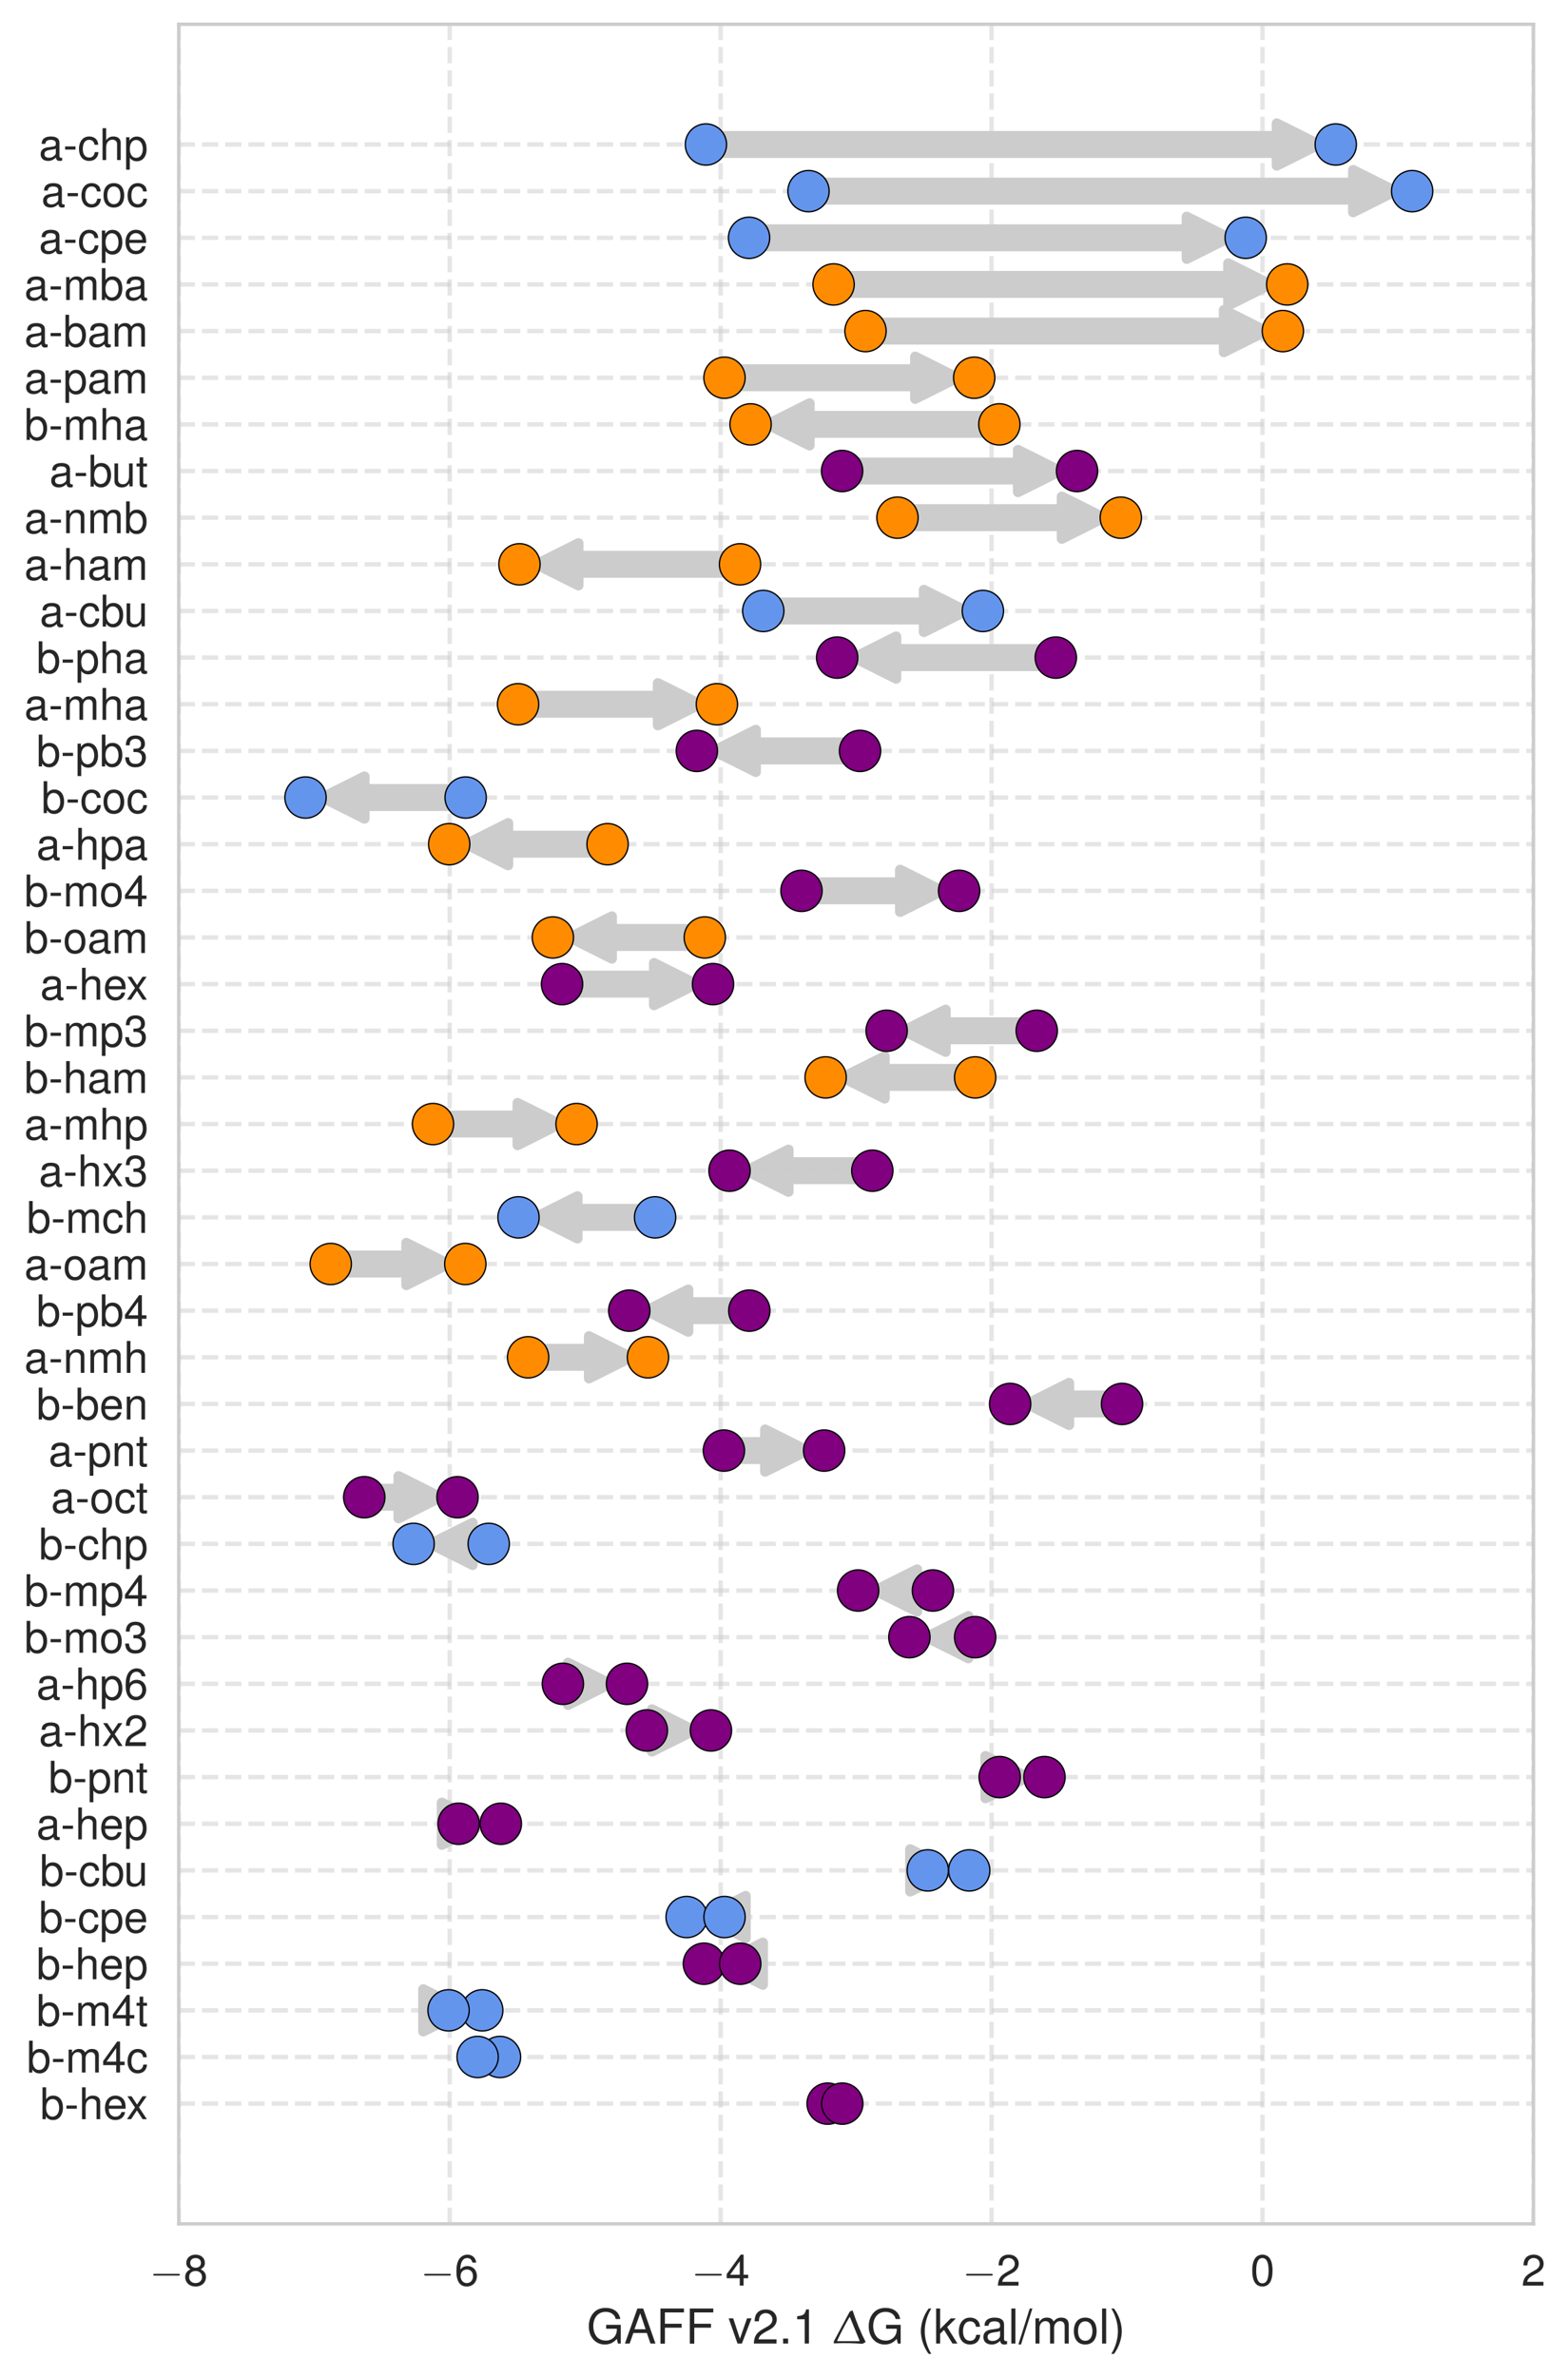 <?xml version="1.0" encoding="utf-8" standalone="no"?>
<!DOCTYPE svg PUBLIC "-//W3C//DTD SVG 1.1//EN"
  "http://www.w3.org/Graphics/SVG/1.1/DTD/svg11.dtd">
<!-- Created with matplotlib (http://matplotlib.org/) -->
<svg height="705pt" version="1.1" viewBox="0 0 465 705" width="465pt" xmlns="http://www.w3.org/2000/svg" xmlns:xlink="http://www.w3.org/1999/xlink">
 <defs>
  <style type="text/css">
*{stroke-linecap:butt;stroke-linejoin:round;}
  </style>
 </defs>
 <g id="figure_1">
  <g id="patch_1">
   <path d="M 0 705.255 
L 465.564 705.255 
L 465.564 0 
L 0 0 
z
" style="fill:#ffffff;"/>
  </g>
  <g id="axes_1">
   <g id="patch_2">
    <path d="M 53.004 659.52 
L 454.764 659.52 
L 454.764 7.2 
L 53.004 7.2 
z
" style="fill:#ffffff;"/>
   </g>
   <g id="line2d_1">
    <path clip-path="url(#pd203b653d5)" d="M 249.777 623.867 
L 245.448 623.867 
" style="fill:none;opacity:0;stroke:#4c72b0;stroke-linecap:round;stroke-width:2.275;"/>
   </g>
   <g id="line2d_2">
    <path clip-path="url(#pd203b653d5)" d="M 141.646 610.033 
L 148.278 610.033 
" style="fill:none;opacity:0;stroke:#4c72b0;stroke-linecap:round;stroke-width:2.275;"/>
   </g>
   <g id="line2d_3">
    <path clip-path="url(#pd203b653d5)" d="M 133.023 596.199 
L 143.016 596.199 
" style="fill:none;opacity:0;stroke:#4c72b0;stroke-linecap:round;stroke-width:2.275;"/>
   </g>
   <g id="line2d_4">
    <path clip-path="url(#pd203b653d5)" d="M 219.519 582.366 
L 208.75 582.366 
" style="fill:none;opacity:0;stroke:#4c72b0;stroke-linecap:round;stroke-width:2.275;"/>
   </g>
   <g id="line2d_5">
    <path clip-path="url(#pd203b653d5)" d="M 214.867 568.532 
L 203.626 568.532 
" style="fill:none;opacity:0;stroke:#4c72b0;stroke-linecap:round;stroke-width:2.275;"/>
   </g>
   <g id="line2d_6">
    <path clip-path="url(#pd203b653d5)" d="M 275.138 554.698 
L 287.43 554.698 
" style="fill:none;opacity:0;stroke:#4c72b0;stroke-linecap:round;stroke-width:2.275;"/>
   </g>
   <g id="line2d_7">
    <path clip-path="url(#pd203b653d5)" d="M 136.01 540.865 
L 148.529 540.865 
" style="fill:none;opacity:0;stroke:#4c72b0;stroke-linecap:round;stroke-width:2.275;"/>
   </g>
   <g id="line2d_8">
    <path clip-path="url(#pd203b653d5)" d="M 296.466 527.031 
L 309.747 527.031 
" style="fill:none;opacity:0;stroke:#4c72b0;stroke-linecap:round;stroke-width:2.275;"/>
   </g>
   <g id="line2d_9">
    <path clip-path="url(#pd203b653d5)" d="M 191.834 513.197 
L 210.833 513.197 
" style="fill:none;opacity:0;stroke:#4c72b0;stroke-linecap:round;stroke-width:2.275;"/>
   </g>
   <g id="line2d_10">
    <path clip-path="url(#pd203b653d5)" d="M 166.927 499.364 
L 185.94 499.364 
" style="fill:none;opacity:0;stroke:#4c72b0;stroke-linecap:round;stroke-width:2.275;"/>
   </g>
   <g id="line2d_11">
    <path clip-path="url(#pd203b653d5)" d="M 289.189 485.53 
L 269.687 485.53 
" style="fill:none;opacity:0;stroke:#4c72b0;stroke-linecap:round;stroke-width:2.275;"/>
   </g>
   <g id="line2d_12">
    <path clip-path="url(#pd203b653d5)" d="M 276.668 471.697 
L 254.481 471.697 
" style="fill:none;opacity:0;stroke:#4c72b0;stroke-linecap:round;stroke-width:2.275;"/>
   </g>
   <g id="line2d_13">
    <path clip-path="url(#pd203b653d5)" d="M 144.932 457.863 
L 122.66 457.863 
" style="fill:none;opacity:0;stroke:#4c72b0;stroke-linecap:round;stroke-width:2.275;"/>
   </g>
   <g id="line2d_14">
    <path clip-path="url(#pd203b653d5)" d="M 108.029 444.029 
L 135.679 444.029 
" style="fill:none;opacity:0;stroke:#4c72b0;stroke-linecap:round;stroke-width:2.275;"/>
   </g>
   <g id="line2d_15">
    <path clip-path="url(#pd203b653d5)" d="M 214.681 430.196 
L 244.404 430.196 
" style="fill:none;opacity:0;stroke:#4c72b0;stroke-linecap:round;stroke-width:2.275;"/>
   </g>
   <g id="line2d_16">
    <path clip-path="url(#pd203b653d5)" d="M 332.749 416.362 
L 299.558 416.362 
" style="fill:none;opacity:0;stroke:#4c72b0;stroke-linecap:round;stroke-width:2.275;"/>
   </g>
   <g id="line2d_17">
    <path clip-path="url(#pd203b653d5)" d="M 156.613 402.528 
L 192.164 402.528 
" style="fill:none;opacity:0;stroke:#4c72b0;stroke-linecap:round;stroke-width:2.275;"/>
   </g>
   <g id="line2d_18">
    <path clip-path="url(#pd203b653d5)" d="M 222.213 388.695 
L 186.613 388.695 
" style="fill:none;opacity:0;stroke:#4c72b0;stroke-linecap:round;stroke-width:2.275;"/>
   </g>
   <g id="line2d_19">
    <path clip-path="url(#pd203b653d5)" d="M 98.083 374.861 
L 137.993 374.861 
" style="fill:none;opacity:0;stroke:#4c72b0;stroke-linecap:round;stroke-width:2.275;"/>
   </g>
   <g id="line2d_20">
    <path clip-path="url(#pd203b653d5)" d="M 194.273 361.027 
L 153.765 361.027 
" style="fill:none;opacity:0;stroke:#4c72b0;stroke-linecap:round;stroke-width:2.275;"/>
   </g>
   <g id="line2d_21">
    <path clip-path="url(#pd203b653d5)" d="M 258.694 347.194 
L 216.342 347.194 
" style="fill:none;opacity:0;stroke:#4c72b0;stroke-linecap:round;stroke-width:2.275;"/>
   </g>
   <g id="line2d_22">
    <path clip-path="url(#pd203b653d5)" d="M 128.41 333.36 
L 170.988 333.36 
" style="fill:none;opacity:0;stroke:#4c72b0;stroke-linecap:round;stroke-width:2.275;"/>
   </g>
   <g id="line2d_23">
    <path clip-path="url(#pd203b653d5)" d="M 289.189 319.526 
L 244.846 319.526 
" style="fill:none;opacity:0;stroke:#4c72b0;stroke-linecap:round;stroke-width:2.275;"/>
   </g>
   <g id="line2d_24">
    <path clip-path="url(#pd203b653d5)" d="M 307.454 305.693 
L 262.94 305.693 
" style="fill:none;opacity:0;stroke:#4c72b0;stroke-linecap:round;stroke-width:2.275;"/>
   </g>
   <g id="line2d_25">
    <path clip-path="url(#pd203b653d5)" d="M 166.682 291.859 
L 211.454 291.859 
" style="fill:none;opacity:0;stroke:#4c72b0;stroke-linecap:round;stroke-width:2.275;"/>
   </g>
   <g id="line2d_26">
    <path clip-path="url(#pd203b653d5)" d="M 209.013 278.025 
L 163.956 278.025 
" style="fill:none;opacity:0;stroke:#4c72b0;stroke-linecap:round;stroke-width:2.275;"/>
   </g>
   <g id="line2d_27">
    <path clip-path="url(#pd203b653d5)" d="M 237.689 264.192 
L 284.427 264.192 
" style="fill:none;opacity:0;stroke:#4c72b0;stroke-linecap:round;stroke-width:2.275;"/>
   </g>
   <g id="line2d_28">
    <path clip-path="url(#pd203b653d5)" d="M 180.184 250.358 
L 133.212 250.358 
" style="fill:none;opacity:0;stroke:#4c72b0;stroke-linecap:round;stroke-width:2.275;"/>
   </g>
   <g id="line2d_29">
    <path clip-path="url(#pd203b653d5)" d="M 138.092 236.524 
L 90.606 236.524 
" style="fill:none;opacity:0;stroke:#4c72b0;stroke-linecap:round;stroke-width:2.275;"/>
   </g>
   <g id="line2d_30">
    <path clip-path="url(#pd203b653d5)" d="M 255.051 222.691 
L 206.655 222.691 
" style="fill:none;opacity:0;stroke:#4c72b0;stroke-linecap:round;stroke-width:2.275;"/>
   </g>
   <g id="line2d_31">
    <path clip-path="url(#pd203b653d5)" d="M 153.638 208.857 
L 212.602 208.857 
" style="fill:none;opacity:0;stroke:#4c72b0;stroke-linecap:round;stroke-width:2.275;"/>
   </g>
   <g id="line2d_32">
    <path clip-path="url(#pd203b653d5)" d="M 313.102 195.023 
L 248.268 195.023 
" style="fill:none;opacity:0;stroke:#4c72b0;stroke-linecap:round;stroke-width:2.275;"/>
   </g>
   <g id="line2d_33">
    <path clip-path="url(#pd203b653d5)" d="M 226.349 181.19 
L 291.476 181.19 
" style="fill:none;opacity:0;stroke:#4c72b0;stroke-linecap:round;stroke-width:2.275;"/>
   </g>
   <g id="line2d_34">
    <path clip-path="url(#pd203b653d5)" d="M 219.462 167.356 
L 154.05 167.356 
" style="fill:none;opacity:0;stroke:#4c72b0;stroke-linecap:round;stroke-width:2.275;"/>
   </g>
   <g id="line2d_35">
    <path clip-path="url(#pd203b653d5)" d="M 266.151 153.523 
L 332.379 153.523 
" style="fill:none;opacity:0;stroke:#4c72b0;stroke-linecap:round;stroke-width:2.275;"/>
   </g>
   <g id="line2d_36">
    <path clip-path="url(#pd203b653d5)" d="M 249.732 139.689 
L 319.403 139.689 
" style="fill:none;opacity:0;stroke:#4c72b0;stroke-linecap:round;stroke-width:2.275;"/>
   </g>
   <g id="line2d_37">
    <path clip-path="url(#pd203b653d5)" d="M 296.369 125.855 
L 222.591 125.855 
" style="fill:none;opacity:0;stroke:#4c72b0;stroke-linecap:round;stroke-width:2.275;"/>
   </g>
   <g id="line2d_38">
    <path clip-path="url(#pd203b653d5)" d="M 214.853 112.022 
L 288.907 112.022 
" style="fill:none;opacity:0;stroke:#4c72b0;stroke-linecap:round;stroke-width:2.275;"/>
   </g>
   <g id="line2d_39">
    <path clip-path="url(#pd203b653d5)" d="M 256.675 98.188 
L 380.439 98.188 
" style="fill:none;opacity:0;stroke:#4c72b0;stroke-linecap:round;stroke-width:2.275;"/>
   </g>
   <g id="line2d_40">
    <path clip-path="url(#pd203b653d5)" d="M 247.204 84.354 
L 381.737 84.354 
" style="fill:none;opacity:0;stroke:#4c72b0;stroke-linecap:round;stroke-width:2.275;"/>
   </g>
   <g id="line2d_41">
    <path clip-path="url(#pd203b653d5)" d="M 222.139 70.521 
L 369.423 70.521 
" style="fill:none;opacity:0;stroke:#4c72b0;stroke-linecap:round;stroke-width:2.275;"/>
   </g>
   <g id="line2d_42">
    <path clip-path="url(#pd203b653d5)" d="M 239.768 56.687 
L 418.783 56.687 
" style="fill:none;opacity:0;stroke:#4c72b0;stroke-linecap:round;stroke-width:2.275;"/>
   </g>
   <g id="line2d_43">
    <path clip-path="url(#pd203b653d5)" d="M 209.345 42.853 
L 396.128 42.853 
" style="fill:none;opacity:0;stroke:#4c72b0;stroke-linecap:round;stroke-width:2.275;"/>
   </g>
   <g id="patch_3">
    <path d="M 125.514 589.949 
Q 131.764 593.074 138.014 596.199 
Q 131.764 599.324 125.514 602.449 
z
" style="fill:#cccccc;stroke:#cccccc;stroke-linecap:round;stroke-width:3;"/>
   </g>
   <g id="patch_4">
    <path d="M 226.246 588.616 
Q 219.996 585.491 213.746 582.366 
Q 219.996 579.241 226.246 576.116 
z
" style="fill:#cccccc;stroke:#cccccc;stroke-linecap:round;stroke-width:3;"/>
   </g>
   <g id="patch_5">
    <path d="M 221.13 574.782 
Q 214.88 571.657 208.63 568.532 
Q 214.88 565.407 221.13 562.282 
z
" style="fill:#cccccc;stroke:#cccccc;stroke-linecap:round;stroke-width:3;"/>
   </g>
   <g id="patch_6">
    <path d="M 269.928 548.448 
Q 276.178 551.573 282.428 554.698 
Q 276.178 557.823 269.928 560.948 
z
" style="fill:#cccccc;stroke:#cccccc;stroke-linecap:round;stroke-width:3;"/>
   </g>
   <g id="patch_7">
    <path d="M 131.03 534.615 
Q 137.28 537.74 143.53 540.865 
Q 137.28 543.99 131.03 547.115 
z
" style="fill:#cccccc;stroke:#cccccc;stroke-linecap:round;stroke-width:3;"/>
   </g>
   <g id="patch_8">
    <path d="M 292.248 520.781 
Q 298.498 523.906 304.748 527.031 
Q 298.498 530.156 292.248 533.281 
z
" style="fill:#cccccc;stroke:#cccccc;stroke-linecap:round;stroke-width:3;"/>
   </g>
   <g id="patch_9">
    <path d="M 193.332 506.947 
Q 199.582 510.072 205.832 513.197 
Q 199.582 516.322 193.332 519.447 
z
" style="fill:#cccccc;stroke:#cccccc;stroke-linecap:round;stroke-width:3;"/>
   </g>
   <g id="patch_10">
    <path d="M 168.443 493.114 
Q 174.693 496.239 180.943 499.364 
Q 174.693 502.489 168.443 505.614 
z
" style="fill:#cccccc;stroke:#cccccc;stroke-linecap:round;stroke-width:3;"/>
   </g>
   <g id="patch_11">
    <path d="M 287.189 491.78 
Q 280.939 488.655 274.689 485.53 
Q 280.939 482.405 287.189 479.28 
z
" style="fill:#cccccc;stroke:#cccccc;stroke-linecap:round;stroke-width:3;"/>
   </g>
   <g id="patch_12">
    <path d="M 274.666 474.197 
Q 273.326 474.197 271.986 474.197 
L 271.986 477.947 
Q 265.735 474.822 259.483 471.697 
Q 265.735 468.572 271.986 465.447 
L 271.986 469.197 
Q 273.326 469.197 274.666 469.197 
L 274.666 474.197 
z
" style="fill:#cccccc;stroke:#cccccc;stroke-linecap:round;stroke-width:3;"/>
   </g>
   <g id="patch_13">
    <path d="M 142.934 460.363 
Q 141.549 460.363 140.164 460.363 
L 140.164 464.113 
Q 133.914 460.988 127.664 457.863 
Q 133.914 454.738 140.164 451.613 
L 140.164 455.363 
Q 141.549 455.363 142.934 455.363 
L 142.934 460.363 
z
" style="fill:#cccccc;stroke:#cccccc;stroke-linecap:round;stroke-width:3;"/>
   </g>
   <g id="patch_14">
    <path d="M 110.03 441.529 
Q 114.105 441.529 118.179 441.529 
L 118.179 437.779 
Q 124.429 440.904 130.679 444.029 
Q 124.429 447.154 118.179 450.279 
L 118.179 446.529 
Q 114.105 446.529 110.03 446.529 
L 110.03 441.529 
z
" style="fill:#cccccc;stroke:#cccccc;stroke-linecap:round;stroke-width:3;"/>
   </g>
   <g id="patch_15">
    <path d="M 216.68 427.696 
Q 221.792 427.696 226.903 427.696 
L 226.903 423.946 
Q 233.154 427.071 239.405 430.196 
Q 233.154 433.321 226.903 436.446 
L 226.903 432.696 
Q 221.792 432.696 216.68 432.696 
L 216.68 427.696 
z
" style="fill:#cccccc;stroke:#cccccc;stroke-linecap:round;stroke-width:3;"/>
   </g>
   <g id="patch_16">
    <path d="M 330.752 418.862 
Q 323.905 418.862 317.057 418.862 
L 317.057 422.612 
Q 310.808 419.487 304.558 416.362 
Q 310.808 413.237 317.057 410.112 
L 317.057 413.862 
Q 323.905 413.862 330.752 413.862 
L 330.752 418.862 
z
" style="fill:#cccccc;stroke:#cccccc;stroke-linecap:round;stroke-width:3;"/>
   </g>
   <g id="patch_17">
    <path d="M 158.613 400.028 
Q 166.638 400.028 174.662 400.028 
L 174.662 396.278 
Q 180.912 399.403 187.163 402.528 
Q 180.912 405.653 174.662 408.778 
L 174.662 405.028 
Q 166.638 405.028 158.613 405.028 
L 158.613 400.028 
z
" style="fill:#cccccc;stroke:#cccccc;stroke-linecap:round;stroke-width:3;"/>
   </g>
   <g id="patch_18">
    <path d="M 220.21 391.195 
Q 212.161 391.195 204.113 391.195 
L 204.113 394.945 
Q 197.863 391.82 191.612 388.695 
Q 197.863 385.57 204.113 382.445 
L 204.113 386.195 
Q 212.161 386.195 220.21 386.195 
L 220.21 391.195 
z
" style="fill:#cccccc;stroke:#cccccc;stroke-linecap:round;stroke-width:3;"/>
   </g>
   <g id="patch_19">
    <path d="M 100.086 372.361 
Q 110.29 372.361 120.495 372.361 
L 120.495 368.611 
Q 126.743 371.736 132.991 374.861 
Q 126.743 377.986 120.495 381.111 
L 120.495 377.361 
Q 110.29 377.361 100.086 377.361 
L 100.086 372.361 
z
" style="fill:#cccccc;stroke:#cccccc;stroke-linecap:round;stroke-width:3;"/>
   </g>
   <g id="patch_20">
    <path d="M 192.27 363.527 
Q 181.764 363.527 171.258 363.527 
L 171.258 367.277 
Q 165.009 364.152 158.761 361.027 
Q 165.009 357.902 171.258 354.777 
L 171.258 358.527 
Q 181.764 358.527 192.27 358.527 
L 192.27 363.527 
z
" style="fill:#cccccc;stroke:#cccccc;stroke-linecap:round;stroke-width:3;"/>
   </g>
   <g id="patch_21">
    <path d="M 256.696 349.694 
Q 245.27 349.694 233.844 349.694 
L 233.844 353.444 
Q 227.593 350.319 221.342 347.194 
Q 227.593 344.069 233.844 340.944 
L 233.844 344.694 
Q 245.27 344.694 256.696 344.694 
L 256.696 349.694 
z
" style="fill:#cccccc;stroke:#cccccc;stroke-linecap:round;stroke-width:3;"/>
   </g>
   <g id="patch_22">
    <path d="M 130.408 330.86 
Q 141.951 330.86 153.493 330.86 
L 153.493 327.11 
Q 159.741 330.235 165.989 333.36 
Q 159.741 336.485 153.493 339.61 
L 153.493 335.86 
Q 141.951 335.86 130.408 335.86 
L 130.408 330.86 
z
" style="fill:#cccccc;stroke:#cccccc;stroke-linecap:round;stroke-width:3;"/>
   </g>
   <g id="patch_23">
    <path d="M 287.189 322.026 
Q 274.77 322.026 262.35 322.026 
L 262.35 325.776 
Q 256.099 322.651 249.847 319.526 
Q 256.099 316.401 262.35 313.276 
L 262.35 317.026 
Q 274.77 317.026 287.189 317.026 
L 287.189 322.026 
z
" style="fill:#cccccc;stroke:#cccccc;stroke-linecap:round;stroke-width:3;"/>
   </g>
   <g id="patch_24">
    <path d="M 305.451 308.193 
Q 292.944 308.193 280.436 308.193 
L 280.436 311.943 
Q 274.188 308.818 267.94 305.693 
Q 274.188 302.568 280.436 299.443 
L 280.436 303.193 
Q 292.944 303.193 305.451 303.193 
L 305.451 308.193 
z
" style="fill:#cccccc;stroke:#cccccc;stroke-linecap:round;stroke-width:3;"/>
   </g>
   <g id="patch_25">
    <path d="M 168.679 289.359 
Q 181.316 289.359 193.953 289.359 
L 193.953 285.609 
Q 200.204 288.734 206.454 291.859 
Q 200.204 294.984 193.953 298.109 
L 193.953 294.359 
Q 181.316 294.359 168.679 294.359 
L 168.679 289.359 
z
" style="fill:#cccccc;stroke:#cccccc;stroke-linecap:round;stroke-width:3;"/>
   </g>
   <g id="patch_26">
    <path d="M 207.014 280.525 
Q 194.236 280.525 181.459 280.525 
L 181.459 284.275 
Q 175.208 281.15 168.958 278.025 
Q 175.208 274.9 181.459 271.775 
L 181.459 275.525 
Q 194.236 275.525 207.014 275.525 
L 207.014 280.525 
z
" style="fill:#cccccc;stroke:#cccccc;stroke-linecap:round;stroke-width:3;"/>
   </g>
   <g id="patch_27">
    <path d="M 239.688 261.692 
Q 253.307 261.692 266.926 261.692 
L 266.926 257.942 
Q 273.176 261.067 279.427 264.192 
Q 273.176 267.317 266.926 270.442 
L 266.926 266.692 
Q 253.307 266.692 239.688 266.692 
L 239.688 261.692 
z
" style="fill:#cccccc;stroke:#cccccc;stroke-linecap:round;stroke-width:3;"/>
   </g>
   <g id="patch_28">
    <path d="M 178.185 252.858 
Q 164.447 252.858 150.708 252.858 
L 150.708 256.608 
Q 144.459 253.483 138.211 250.358 
Q 144.459 247.233 150.708 244.108 
L 150.708 247.858 
Q 164.447 247.858 178.185 247.858 
L 178.185 252.858 
z
" style="fill:#cccccc;stroke:#cccccc;stroke-linecap:round;stroke-width:3;"/>
   </g>
   <g id="patch_29">
    <path d="M 136.089 239.024 
Q 122.097 239.024 108.104 239.024 
L 108.104 242.774 
Q 101.855 239.649 95.606 236.524 
Q 101.855 233.399 108.104 230.274 
L 108.104 234.024 
Q 122.097 234.024 136.089 234.024 
L 136.089 239.024 
z
" style="fill:#cccccc;stroke:#cccccc;stroke-linecap:round;stroke-width:3;"/>
   </g>
   <g id="patch_30">
    <path d="M 253.051 225.191 
Q 238.602 225.191 224.153 225.191 
L 224.153 228.941 
Q 217.903 225.816 211.653 222.691 
Q 217.903 219.566 224.153 216.441 
L 224.153 220.191 
Q 238.602 220.191 253.051 220.191 
L 253.051 225.191 
z
" style="fill:#cccccc;stroke:#cccccc;stroke-linecap:round;stroke-width:3;"/>
   </g>
   <g id="patch_31">
    <path d="M 155.635 206.357 
Q 175.367 206.357 195.099 206.357 
L 195.099 202.607 
Q 201.349 205.732 207.598 208.857 
Q 201.349 211.982 195.099 215.107 
L 195.099 211.357 
Q 175.367 211.357 155.635 211.357 
L 155.635 206.357 
z
" style="fill:#cccccc;stroke:#cccccc;stroke-linecap:round;stroke-width:3;"/>
   </g>
   <g id="patch_32">
    <path d="M 311.103 197.523 
Q 288.435 197.523 265.766 197.523 
L 265.766 201.273 
Q 259.516 198.148 253.266 195.023 
Q 259.516 191.898 265.766 188.773 
L 265.766 192.523 
Q 288.435 192.523 311.103 192.523 
L 311.103 197.523 
z
" style="fill:#cccccc;stroke:#cccccc;stroke-linecap:round;stroke-width:3;"/>
   </g>
   <g id="patch_33">
    <path d="M 228.348 178.69 
Q 251.164 178.69 273.979 178.69 
L 273.979 174.94 
Q 280.229 178.065 286.479 181.19 
Q 280.229 184.315 273.979 187.44 
L 273.979 183.69 
Q 251.164 183.69 228.348 183.69 
L 228.348 178.69 
z
" style="fill:#cccccc;stroke:#cccccc;stroke-linecap:round;stroke-width:3;"/>
   </g>
   <g id="patch_34">
    <path d="M 217.462 169.856 
Q 194.503 169.856 171.543 169.856 
L 171.543 173.606 
Q 165.295 170.481 159.047 167.356 
Q 165.295 164.231 171.543 161.106 
L 171.543 164.856 
Q 194.503 164.856 217.462 164.856 
L 217.462 169.856 
z
" style="fill:#cccccc;stroke:#cccccc;stroke-linecap:round;stroke-width:3;"/>
   </g>
   <g id="patch_35">
    <path d="M 268.152 151.023 
Q 291.518 151.023 314.884 151.023 
L 314.884 147.273 
Q 321.132 150.398 327.381 153.523 
Q 321.132 156.648 314.884 159.773 
L 314.884 156.023 
Q 291.518 156.023 268.152 156.023 
L 268.152 151.023 
z
" style="fill:#cccccc;stroke:#cccccc;stroke-linecap:round;stroke-width:3;"/>
   </g>
   <g id="patch_36">
    <path d="M 251.735 137.189 
Q 276.816 137.189 301.898 137.189 
L 301.898 133.439 
Q 308.149 136.564 314.401 139.689 
Q 308.149 142.814 301.898 145.939 
L 301.898 142.189 
Q 276.816 142.189 251.735 142.189 
L 251.735 137.189 
z
" style="fill:#cccccc;stroke:#cccccc;stroke-linecap:round;stroke-width:3;"/>
   </g>
   <g id="patch_37">
    <path d="M 294.365 128.355 
Q 267.227 128.355 240.09 128.355 
L 240.09 132.105 
Q 233.839 128.98 227.589 125.855 
Q 233.839 122.73 240.09 119.605 
L 240.09 123.355 
Q 267.227 123.355 294.365 123.355 
L 294.365 128.355 
z
" style="fill:#cccccc;stroke:#cccccc;stroke-linecap:round;stroke-width:3;"/>
   </g>
   <g id="patch_38">
    <path d="M 216.855 109.522 
Q 244.13 109.522 271.404 109.522 
L 271.404 105.772 
Q 277.655 108.897 283.907 112.022 
Q 277.655 115.147 271.404 118.272 
L 271.404 114.522 
Q 244.13 114.522 216.855 114.522 
L 216.855 109.522 
z
" style="fill:#cccccc;stroke:#cccccc;stroke-linecap:round;stroke-width:3;"/>
   </g>
   <g id="patch_39">
    <path d="M 258.673 95.688 
Q 310.808 95.688 362.944 95.688 
L 362.944 91.938 
Q 369.192 95.063 375.441 98.188 
Q 369.192 101.313 362.944 104.438 
L 362.944 100.688 
Q 310.808 100.688 258.673 100.688 
L 258.673 95.688 
z
" style="fill:#cccccc;stroke:#cccccc;stroke-linecap:round;stroke-width:3;"/>
   </g>
   <g id="patch_40">
    <path d="M 249.203 81.854 
Q 306.72 81.854 364.237 81.854 
L 364.237 78.104 
Q 370.486 81.229 376.734 84.354 
Q 370.486 87.479 364.237 90.604 
L 364.237 86.854 
Q 306.72 86.854 249.203 86.854 
L 249.203 81.854 
z
" style="fill:#cccccc;stroke:#cccccc;stroke-linecap:round;stroke-width:3;"/>
   </g>
   <g id="patch_41">
    <path d="M 224.139 68.021 
Q 288.034 68.021 351.929 68.021 
L 351.929 64.271 
Q 358.178 67.396 364.426 70.521 
Q 358.178 73.646 351.929 76.771 
L 351.929 73.021 
Q 288.034 73.021 224.139 73.021 
L 224.139 68.021 
z
" style="fill:#cccccc;stroke:#cccccc;stroke-linecap:round;stroke-width:3;"/>
   </g>
   <g id="patch_42">
    <path d="M 241.77 54.187 
Q 321.526 54.187 401.282 54.187 
L 401.282 50.437 
Q 407.533 53.562 413.783 56.687 
Q 407.533 59.812 401.282 62.937 
L 401.282 59.187 
Q 321.526 59.187 241.77 59.187 
L 241.77 54.187 
z
" style="fill:#cccccc;stroke:#cccccc;stroke-linecap:round;stroke-width:3;"/>
   </g>
   <g id="patch_43">
    <path d="M 211.342 40.353 
Q 294.985 40.353 378.628 40.353 
L 378.628 36.603 
Q 384.878 39.728 391.129 42.853 
Q 384.878 45.978 378.628 49.103 
L 378.628 45.353 
Q 294.985 45.353 211.342 45.353 
L 211.342 40.353 
z
" style="fill:#cccccc;stroke:#cccccc;stroke-linecap:round;stroke-width:3;"/>
   </g>
   <g id="matplotlib.axis_1">
    <g id="xtick_1">
     <g id="line2d_44">
      <path clip-path="url(#pd203b653d5)" d="M 53.004 659.52 
L 53.004 7.2 
" style="fill:none;opacity:0.5;stroke:#cccccc;stroke-dasharray:4.81,2.08;stroke-dashoffset:0;stroke-width:1.3;"/>
     </g>
     <g id="line2d_45"/>
     <g id="text_1">
      <!-- $-8$ -->
      <defs>
       <path d="M 65.906 23 
C 67.594 23 69.406 23 69.406 25 
C 69.406 27 67.594 27 65.906 27 
L 11.797 27 
C 10.094 27 8.297 27 8.297 25 
C 8.297 23 10.094 23 11.797 23 
z
" id="CMSY10-0"/>
       <path d="M 39.094 37.484 
C 46.406 41.875 48.797 45.469 48.797 52.156 
C 48.797 63.219 40.094 71 27.5 71 
C 15 71 6.203 63.219 6.203 52.156 
C 6.203 45.578 8.594 41.984 15.797 37.484 
C 7.703 33.594 3.703 27.719 3.703 19.938 
C 3.703 6.969 13.5 -2 27.5 -2 
C 41.5 -2 51.297 6.984 51.297 19.844 
C 51.297 27.719 47.297 33.594 39.094 37.484 
z
M 27.5 63.188 
C 35 63.188 39.797 58.812 39.797 51.953 
C 39.797 45.375 34.906 41 27.5 41 
C 20.094 41 15.203 45.375 15.203 52.047 
C 15.203 58.812 20.094 63.188 27.5 63.188 
z
M 27.5 33.578 
C 36.297 33.578 42.297 28 42.297 19.734 
C 42.297 11.391 36.297 5.812 27.297 5.812 
C 18.703 5.812 12.703 11.484 12.703 19.734 
C 12.703 28 18.703 33.578 27.5 33.578 
z
" id="Nimbus_Sans_L_Regular-56"/>
      </defs>
      <g style="fill:#262626;" transform="translate(44.367 677.848)scale(0.13 -0.13)">
       <use transform="scale(0.996)" xlink:href="#CMSY10-0"/>
       <use transform="translate(77.487 0)scale(0.996)" xlink:href="#Nimbus_Sans_L_Regular-56"/>
      </g>
     </g>
    </g>
    <g id="xtick_2">
     <g id="line2d_46">
      <path clip-path="url(#pd203b653d5)" d="M 133.356 659.52 
L 133.356 7.2 
" style="fill:none;opacity:0.5;stroke:#cccccc;stroke-dasharray:4.81,2.08;stroke-dashoffset:0;stroke-width:1.3;"/>
     </g>
     <g id="line2d_47"/>
     <g id="text_2">
      <!-- $-6$ -->
      <defs>
       <path d="M 49.797 52.844 
C 48.094 64.234 40.5 71 29.703 71 
C 21.906 71 14.906 67.219 10.703 60.938 
C 6.297 54.062 4.297 45.375 4.297 32.516 
C 4.297 20.641 6.094 13.062 10.297 6.781 
C 14.094 1.078 20.297 -2 28.094 -2 
C 41.594 -2 51.297 8.094 51.297 22.109 
C 51.297 35.438 42.297 44.812 29.594 44.812 
C 22.594 44.812 17.094 42.109 13.297 36.906 
C 13.406 53.812 19 63.188 29.094 63.188 
C 35.297 63.188 39.594 59.422 41 52.844 
z
M 28.5 37 
C 37 37 42.297 31.031 42.297 21.406 
C 42.297 12.391 36.297 5.812 28.203 5.812 
C 20 5.812 13.797 12.703 13.797 21.906 
C 13.797 30.828 19.797 37 28.5 37 
z
" id="Nimbus_Sans_L_Regular-54"/>
      </defs>
      <g style="fill:#262626;" transform="translate(124.719 677.848)scale(0.13 -0.13)">
       <use transform="scale(0.996)" xlink:href="#CMSY10-0"/>
       <use transform="translate(77.487 0)scale(0.996)" xlink:href="#Nimbus_Sans_L_Regular-54"/>
      </g>
     </g>
    </g>
    <g id="xtick_3">
     <g id="line2d_48">
      <path clip-path="url(#pd203b653d5)" d="M 213.708 659.52 
L 213.708 7.2 
" style="fill:none;opacity:0.5;stroke:#cccccc;stroke-dasharray:4.81,2.08;stroke-dashoffset:0;stroke-width:1.3;"/>
     </g>
     <g id="line2d_49"/>
     <g id="text_3">
      <!-- $-4$ -->
      <defs>
       <path d="M 32.703 17 
L 32.703 0 
L 41.5 0 
L 41.5 17 
L 52 17 
L 52 24.906 
L 41.5 24.906 
L 41.5 71.016 
L 35 71.016 
L 2.797 26.312 
L 2.797 17 
z
M 32.703 24.906 
L 10.5 24.906 
L 32.703 55.984 
z
" id="Nimbus_Sans_L_Regular-52"/>
      </defs>
      <g style="fill:#262626;" transform="translate(205.071 677.848)scale(0.13 -0.13)">
       <use transform="scale(0.996)" xlink:href="#CMSY10-0"/>
       <use transform="translate(77.487 0)scale(0.996)" xlink:href="#Nimbus_Sans_L_Regular-52"/>
      </g>
     </g>
    </g>
    <g id="xtick_4">
     <g id="line2d_50">
      <path clip-path="url(#pd203b653d5)" d="M 294.06 659.52 
L 294.06 7.2 
" style="fill:none;opacity:0.5;stroke:#cccccc;stroke-dasharray:4.81,2.08;stroke-dashoffset:0;stroke-width:1.3;"/>
     </g>
     <g id="line2d_51"/>
     <g id="text_4">
      <!-- $-2$ -->
      <defs>
       <path d="M 50.594 8.719 
L 13.297 8.719 
C 14.203 14.531 17.406 18.234 26.094 23.344 
L 36.094 28.75 
C 46 34.156 51.094 41.453 51.094 50.172 
C 51.094 56.078 48.703 61.594 44.5 65.391 
C 40.297 69.203 35.094 71 28.406 71 
C 19.406 71 12.703 67.797 8.797 61.797 
C 6.297 57.984 5.203 53.578 5 46.359 
L 13.797 46.359 
C 14.094 51.172 14.703 54.078 15.906 56.375 
C 18.203 60.688 22.797 63.297 28.094 63.297 
C 36.094 63.297 42.094 57.578 42.094 49.969 
C 42.094 44.359 38.797 39.547 32.5 35.953 
L 23.297 30.75 
C 8.5 22.344 4.203 15.625 3.406 0 
L 50.594 0 
z
" id="Nimbus_Sans_L_Regular-50"/>
      </defs>
      <g style="fill:#262626;" transform="translate(285.423 677.848)scale(0.13 -0.13)">
       <use transform="scale(0.996)" xlink:href="#CMSY10-0"/>
       <use transform="translate(77.487 0)scale(0.996)" xlink:href="#Nimbus_Sans_L_Regular-50"/>
      </g>
     </g>
    </g>
    <g id="xtick_5">
     <g id="line2d_52">
      <path clip-path="url(#pd203b653d5)" d="M 374.412 659.52 
L 374.412 7.2 
" style="fill:none;opacity:0.5;stroke:#cccccc;stroke-dasharray:4.81,2.08;stroke-dashoffset:0;stroke-width:1.3;"/>
     </g>
     <g id="line2d_53"/>
     <g id="text_5">
      <!-- $0$ -->
      <defs>
       <path d="M 27.5 71 
C 20.906 71 14.906 68.125 11.203 63.219 
C 6.594 57.047 4.297 47.562 4.297 34.5 
C 4.297 10.672 12.297 -2 27.5 -2 
C 42.5 -2 50.703 10.672 50.703 33.906 
C 50.703 47.656 48.5 56.844 43.797 63.219 
C 40.094 68.219 34.203 71 27.5 71 
z
M 27.5 63.188 
C 37 63.188 41.703 53.625 41.703 34.703 
C 41.703 14.672 37.094 5.312 27.297 5.312 
C 18 5.312 13.297 15.078 13.297 34.406 
C 13.297 53.719 18 63.188 27.5 63.188 
z
" id="Nimbus_Sans_L_Regular-48"/>
      </defs>
      <g style="fill:#262626;" transform="translate(370.812 677.848)scale(0.13 -0.13)">
       <use transform="scale(0.996)" xlink:href="#Nimbus_Sans_L_Regular-48"/>
      </g>
     </g>
    </g>
    <g id="xtick_6">
     <g id="line2d_54">
      <path clip-path="url(#pd203b653d5)" d="M 454.764 659.52 
L 454.764 7.2 
" style="fill:none;opacity:0.5;stroke:#cccccc;stroke-dasharray:4.81,2.08;stroke-dashoffset:0;stroke-width:1.3;"/>
     </g>
     <g id="line2d_55"/>
     <g id="text_6">
      <!-- $2$ -->
      <g style="fill:#262626;" transform="translate(451.164 677.848)scale(0.13 -0.13)">
       <use transform="scale(0.996)" xlink:href="#Nimbus_Sans_L_Regular-50"/>
      </g>
     </g>
    </g>
    <g id="text_7">
     <!-- GAFF v2.1 $\Delta$G (kcal/mol) -->
     <defs>
      <path d="M 70.906 39 
L 40.5 39 
L 40.5 30.797 
L 62.703 30.797 
L 62.703 28.766 
C 62.703 15.672 53.094 6.203 39.797 6.203 
C 32.406 6.203 25.703 8.891 21.406 13.594 
C 16.594 18.766 13.703 27.438 13.703 36.406 
C 13.703 54.234 23.906 66 39.297 66 
C 50.406 66 58.406 60.375 60.406 51.125 
L 69.906 51.125 
C 67.297 65.797 56.094 74.219 39.406 74.219 
C 30.5 74.219 23.297 71.922 17.594 67.234 
C 9.203 60.25 4.406 48.984 4.406 35.906 
C 4.406 13.562 18.094 -2 37.797 -2 
C 47.703 -2 55.594 1.703 62.703 9.625 
L 65 -0.109 
L 70.906 -0.109 
z
" id="Nimbus_Sans_L_Regular-71"/>
      <path d="M 47.406 22 
L 54.906 0 
L 65.297 0 
L 39.703 73 
L 27.703 73 
L 1.703 0 
L 11.594 0 
L 19.297 22 
z
M 44.797 29.812 
L 21.594 29.812 
L 33.594 63 
z
" id="Nimbus_Sans_L_Regular-65"/>
      <path d="M 18.297 33 
L 53.094 33 
L 53.094 41.219 
L 18.297 41.219 
L 18.297 64.781 
L 57.906 64.781 
L 57.906 73 
L 9 73 
L 9 -0.219 
L 18.297 -0.219 
z
" id="Nimbus_Sans_L_Regular-70"/>
      <path d="M 28.5 0 
L 48.594 52.5 
L 39.203 52.5 
L 24.406 9.922 
L 10.406 52.5 
L 1 52.5 
L 19.406 0 
z
" id="Nimbus_Sans_L_Regular-118"/>
      <path d="M 19.094 10.422 
L 8.703 10.422 
L 8.703 0 
L 19.094 0 
z
" id="Nimbus_Sans_L_Regular-46"/>
      <path d="M 25.906 50.594 
L 25.906 0 
L 34.703 0 
L 34.703 71.016 
L 28.906 71.016 
C 25.797 60.109 23.797 58.609 10.203 56.906 
L 10.203 50.594 
z
" id="Nimbus_Sans_L_Regular-49"/>
      <path d="M 36.297 66.625 
L 3 4.406 
L 3.203 0.234 
C 10.5 0.734 17.906 0.938 25.297 0.938 
C 37.797 0.938 50.203 0.328 62.703 -0.453 
L 68.797 2.719 
L 68.906 4.312 
C 58.094 25.078 49.5 46.859 42.094 69.109 
z
M 56.203 5 
C 44.5 5 32.703 5 20.906 5 
C 17.406 5 13.906 5 10.406 5 
L 10.094 6.188 
C 18.094 23.031 26.094 38.656 35.594 55 
L 36.703 55 
C 36.703 54.906 52.703 15.219 56.797 5.891 
z
" id="EURM10-1"/>
      <path d="M 23.594 73 
C 13.594 59.844 7.297 41.562 7.297 25.797 
C 7.297 9.938 13.594 -8.344 23.594 -21.5 
L 29.094 -21.5 
C 20.297 -7.141 15.406 9.734 15.406 25.797 
C 15.406 41.766 20.297 58.734 29.094 73 
z
" id="Nimbus_Sans_L_Regular-40"/>
      <path d="M 14.094 73 
L 5.797 73 
L 5.797 -0.031 
L 14.094 -0.031 
L 14.094 20.406 
L 22.203 28.422 
L 39.906 -0.031 
L 50.203 -0.031 
L 28.797 34.328 
L 47 52.453 
L 36.297 52.453 
L 14.094 30.219 
z
" id="Nimbus_Sans_L_Regular-107"/>
      <path d="M 47.094 34.938 
C 46.703 40.031 45.594 43.328 43.594 46.219 
C 40 51.109 33.703 54 26.406 54 
C 12.297 54 3.094 42.844 3.094 25.5 
C 3.094 8.656 12.094 -2 26.297 -2 
C 38.797 -2 46.703 5.469 47.703 18.234 
L 39.297 18.234 
C 37.906 9.875 33.594 5.703 26.5 5.703 
C 17.297 5.703 11.797 13.172 11.797 25.5 
C 11.797 38.531 17.203 46.281 26.297 46.281 
C 33.297 46.281 37.703 42.203 38.703 34.938 
z
" id="Nimbus_Sans_L_Regular-99"/>
      <path d="M 53.5 5.203 
C 52.594 5 52.203 5 51.703 5 
C 48.797 5 47.203 6.484 47.203 9.078 
L 47.203 39.766 
C 47.203 49.016 40.406 54 27.5 54 
C 19.906 54 13.594 51.812 10.094 47.906 
C 7.703 45.203 6.703 42.219 6.5 37.031 
L 14.906 37.031 
C 15.594 43.391 19.406 46.281 27.203 46.281 
C 34.703 46.281 38.906 43.484 38.906 38.516 
L 38.906 36.328 
C 38.906 32.828 36.797 31.344 30.203 30.547 
C 18.406 29.062 16.594 28.656 13.406 27.359 
C 7.297 24.875 4.203 20.188 4.203 13.422 
C 4.203 3.969 10.797 -2 21.406 -2 
C 28 -2 33.297 0.297 39.203 5.703 
C 39.797 0.391 42.406 -2 47.797 -2 
C 49.5 -2 50.797 -1.812 53.5 -1.094 
z
M 38.906 16.75 
C 38.906 13.953 38.094 12.266 35.594 9.984 
C 32.203 6.891 28.094 5.312 23.203 5.312 
C 16.703 5.312 12.906 8.391 12.906 13.656 
C 12.906 19.141 16.594 21.922 25.5 23.219 
C 34.297 24.406 36.094 24.812 38.906 26.094 
z
" id="Nimbus_Sans_L_Regular-97"/>
      <path d="M 15.203 73 
L 6.797 73 
L 6.797 -0.031 
L 15.203 -0.031 
z
" id="Nimbus_Sans_L_Regular-108"/>
      <path d="M 22.906 73 
L -0.797 -2 
L 4.703 -2 
L 28.406 73 
z
" id="Nimbus_Sans_L_Regular-47"/>
      <path d="M 7 52.484 
L 7 0 
L 15.406 0 
L 15.406 32.953 
C 15.406 40.578 20.906 46.688 27.703 46.688 
C 33.906 46.688 37.406 42.875 37.406 36.156 
L 37.406 0 
L 45.797 0 
L 45.797 32.953 
C 45.797 40.578 51.297 46.688 58.094 46.688 
C 64.203 46.688 67.797 42.781 67.797 36.156 
L 67.797 0 
L 76.203 0 
L 76.203 39.375 
C 76.203 48.781 70.797 54 61 54 
C 54 54 49.797 51.891 44.906 45.984 
C 41.797 51.594 37.594 54 30.797 54 
C 23.797 54 19.203 51.391 14.703 45.078 
L 14.703 52.484 
z
" id="Nimbus_Sans_L_Regular-109"/>
      <path d="M 27.203 54 
C 12.5 54 3.594 43.531 3.594 25.984 
C 3.594 8.453 12.406 -2 27.297 -2 
C 42 -2 51 8.453 51 25.594 
C 51 43.625 42.297 54 27.203 54 
z
M 27.297 46.281 
C 36.703 46.281 42.297 38.625 42.297 25.703 
C 42.297 13.453 36.5 5.703 27.297 5.703 
C 18 5.703 12.297 13.359 12.297 25.984 
C 12.297 38.531 18 46.281 27.297 46.281 
z
" id="Nimbus_Sans_L_Regular-111"/>
      <path d="M 9.297 -21.5 
C 19.297 -8.344 25.594 9.938 25.594 25.688 
C 25.594 41.562 19.297 59.844 9.297 73 
L 3.797 73 
C 12.594 58.641 17.5 41.766 17.5 25.688 
C 17.5 9.734 12.594 -7.25 3.797 -21.5 
z
" id="Nimbus_Sans_L_Regular-41"/>
     </defs>
     <g style="fill:#262626;" transform="translate(173.995 695.021)scale(0.143 -0.143)">
      <use transform="scale(0.996)" xlink:href="#Nimbus_Sans_L_Regular-71"/>
      <use transform="translate(77.508 0)scale(0.996)" xlink:href="#Nimbus_Sans_L_Regular-65"/>
      <use transform="translate(143.958 0)scale(0.996)" xlink:href="#Nimbus_Sans_L_Regular-70"/>
      <use transform="translate(204.83 0)scale(0.996)" xlink:href="#Nimbus_Sans_L_Regular-70"/>
      <use transform="translate(293.397 0)scale(0.996)" xlink:href="#Nimbus_Sans_L_Regular-118"/>
      <use transform="translate(343.21 0)scale(0.996)" xlink:href="#Nimbus_Sans_L_Regular-50"/>
      <use transform="translate(398.602 0)scale(0.996)" xlink:href="#Nimbus_Sans_L_Regular-46"/>
      <use transform="translate(426.297 0)scale(0.996)" xlink:href="#Nimbus_Sans_L_Regular-49"/>
      <use transform="translate(509.384 0)scale(0.996)" xlink:href="#EURM10-1"/>
      <use transform="translate(580.445 0)scale(0.996)" xlink:href="#Nimbus_Sans_L_Regular-71"/>
      <use transform="translate(685.649 0)scale(0.996)" xlink:href="#Nimbus_Sans_L_Regular-40"/>
      <use transform="translate(718.824 0)scale(0.996)" xlink:href="#Nimbus_Sans_L_Regular-107"/>
      <use transform="translate(768.637 0)scale(0.996)" xlink:href="#Nimbus_Sans_L_Regular-99"/>
      <use transform="translate(818.451 0)scale(0.996)" xlink:href="#Nimbus_Sans_L_Regular-97"/>
      <use transform="translate(873.842 0)scale(0.996)" xlink:href="#Nimbus_Sans_L_Regular-108"/>
      <use transform="translate(895.959 0)scale(0.996)" xlink:href="#Nimbus_Sans_L_Regular-47"/>
      <use transform="translate(923.654 0)scale(0.996)" xlink:href="#Nimbus_Sans_L_Regular-109"/>
      <use transform="translate(1006.643 0)scale(0.996)" xlink:href="#Nimbus_Sans_L_Regular-111"/>
      <use transform="translate(1062.034 0)scale(0.996)" xlink:href="#Nimbus_Sans_L_Regular-108"/>
      <use transform="translate(1084.151 0)scale(0.996)" xlink:href="#Nimbus_Sans_L_Regular-41"/>
     </g>
    </g>
   </g>
   <g id="matplotlib.axis_2">
    <g id="ytick_1">
     <g id="line2d_56">
      <path clip-path="url(#pd203b653d5)" d="M 53.004 623.867 
L 454.764 623.867 
" style="fill:none;opacity:0.5;stroke:#cccccc;stroke-dasharray:4.81,2.08;stroke-dashoffset:0;stroke-width:1.3;"/>
     </g>
     <g id="line2d_57"/>
     <g id="text_8">
      <!-- b-hex -->
      <defs>
       <path d="M 5.406 73 
L 5.406 -0.031 
L 12.906 -0.031 
L 12.906 7 
C 16.906 0.891 22.203 -2 29.5 -2 
C 43.297 -2 52.297 9.25 52.297 26.594 
C 52.297 43.531 43.703 54 29.906 54 
C 22.703 54 17.594 51.281 13.703 45.391 
L 13.703 73 
z
M 28.297 46.188 
C 37.594 46.188 43.594 38.125 43.594 25.703 
C 43.594 13.859 37.406 5.812 28.297 5.812 
C 19.5 5.812 13.703 13.766 13.703 26 
C 13.703 38.234 19.5 46.188 28.297 46.188 
z
" id="Nimbus_Sans_L_Regular-98"/>
       <path d="M 28.406 31.203 
L 4.594 31.203 
L 4.594 24 
L 28.406 24 
z
" id="Nimbus_Sans_L_Regular-45"/>
       <path d="M 7 73 
L 7 -0.031 
L 15.297 -0.031 
L 15.297 28.938 
C 15.297 39.672 20.906 46.688 29.5 46.688 
C 32.203 46.688 34.906 45.781 36.906 44.281 
C 39.297 42.578 40.297 40.062 40.297 36.359 
L 40.297 -0.031 
L 48.594 -0.031 
L 48.594 39.656 
C 48.594 48.484 42.297 54 32.094 54 
C 24.703 54 20.203 51.688 15.297 45.281 
L 15.297 73 
z
" id="Nimbus_Sans_L_Regular-104"/>
       <path d="M 51.297 23.891 
C 51.297 31.781 50.703 36.531 49.203 40.375 
C 45.797 48.859 37.797 54 28 54 
C 13.406 54 4 42.844 4 25.703 
C 4 8.547 13.094 -2 27.797 -2 
C 39.797 -2 48.094 4.844 50.203 16.312 
L 41.797 16.312 
C 39.5 9.344 34.797 5.703 28.094 5.703 
C 22.797 5.703 18.297 8.125 15.5 12.578 
C 13.5 15.594 12.797 18.641 12.703 23.891 
z
M 12.906 31 
C 13.594 40.266 19.5 46.281 27.906 46.281 
C 36.094 46.281 42.406 39.531 42.406 31 
C 42.406 31 42.406 31 42.297 31 
z
" id="Nimbus_Sans_L_Regular-101"/>
       <path d="M 29.203 27.141 
L 46.797 52.484 
L 37.406 52.484 
L 24.797 33.453 
L 12.203 52.484 
L 2.703 52.484 
L 20.203 26.75 
L 1.703 0 
L 11.203 0 
L 24.5 20.125 
L 37.594 0 
L 47.297 0 
z
" id="Nimbus_Sans_L_Regular-120"/>
      </defs>
      <g style="fill:#262626;" transform="translate(11.901 628.481)scale(0.13 -0.13)">
       <use transform="scale(0.996)" xlink:href="#Nimbus_Sans_L_Regular-98"/>
       <use transform="translate(55.392 0)scale(0.996)" xlink:href="#Nimbus_Sans_L_Regular-45"/>
       <use transform="translate(88.567 0)scale(0.996)" xlink:href="#Nimbus_Sans_L_Regular-104"/>
       <use transform="translate(143.959 0)scale(0.996)" xlink:href="#Nimbus_Sans_L_Regular-101"/>
       <use transform="translate(196.362 0)scale(0.996)" xlink:href="#Nimbus_Sans_L_Regular-120"/>
      </g>
     </g>
    </g>
    <g id="ytick_2">
     <g id="line2d_58">
      <path clip-path="url(#pd203b653d5)" d="M 53.004 610.033 
L 454.764 610.033 
" style="fill:none;opacity:0.5;stroke:#cccccc;stroke-dasharray:4.81,2.08;stroke-dashoffset:0;stroke-width:1.3;"/>
     </g>
     <g id="line2d_59"/>
     <g id="text_9">
      <!-- b-m4c -->
      <g style="fill:#262626;" transform="translate(7.925 614.647)scale(0.13 -0.13)">
       <use transform="scale(0.996)" xlink:href="#Nimbus_Sans_L_Regular-98"/>
       <use transform="translate(55.392 0)scale(0.996)" xlink:href="#Nimbus_Sans_L_Regular-45"/>
       <use transform="translate(88.567 0)scale(0.996)" xlink:href="#Nimbus_Sans_L_Regular-109"/>
       <use transform="translate(171.555 0)scale(0.996)" xlink:href="#Nimbus_Sans_L_Regular-52"/>
       <use transform="translate(226.947 0)scale(0.996)" xlink:href="#Nimbus_Sans_L_Regular-99"/>
      </g>
     </g>
    </g>
    <g id="ytick_3">
     <g id="line2d_60">
      <path clip-path="url(#pd203b653d5)" d="M 53.004 596.199 
L 454.764 596.199 
" style="fill:none;opacity:0.5;stroke:#cccccc;stroke-dasharray:4.81,2.08;stroke-dashoffset:0;stroke-width:1.3;"/>
     </g>
     <g id="line2d_61"/>
     <g id="text_10">
      <!-- b-m4t -->
      <defs>
       <path d="M 25.406 52.812 
L 16.797 52.812 
L 16.797 67 
L 8.5 67 
L 8.5 52.812 
L 1.406 52.812 
L 1.406 46 
L 8.5 46 
L 8.5 6.312 
C 8.5 1 12.094 -2 18.594 -2 
C 20.594 -2 22.594 -1.812 25.406 -1.297 
L 25.406 5.719 
C 24.297 5.406 23 5.312 21.406 5.312 
C 17.797 5.312 16.797 6.312 16.797 10.016 
L 16.797 46 
L 25.406 46 
z
" id="Nimbus_Sans_L_Regular-116"/>
      </defs>
      <g style="fill:#262626;" transform="translate(10.801 600.813)scale(0.13 -0.13)">
       <use transform="scale(0.996)" xlink:href="#Nimbus_Sans_L_Regular-98"/>
       <use transform="translate(55.392 0)scale(0.996)" xlink:href="#Nimbus_Sans_L_Regular-45"/>
       <use transform="translate(88.567 0)scale(0.996)" xlink:href="#Nimbus_Sans_L_Regular-109"/>
       <use transform="translate(171.555 0)scale(0.996)" xlink:href="#Nimbus_Sans_L_Regular-52"/>
       <use transform="translate(226.947 0)scale(0.996)" xlink:href="#Nimbus_Sans_L_Regular-116"/>
      </g>
     </g>
    </g>
    <g id="ytick_4">
     <g id="line2d_62">
      <path clip-path="url(#pd203b653d5)" d="M 53.004 582.366 
L 454.764 582.366 
" style="fill:none;opacity:0.5;stroke:#cccccc;stroke-dasharray:4.81,2.08;stroke-dashoffset:0;stroke-width:1.3;"/>
     </g>
     <g id="line2d_63"/>
     <g id="text_11">
      <!-- b-hep -->
      <defs>
       <path d="M 5.406 -22 
L 13.797 -22 
L 13.797 5 
C 18.203 -0.422 23.094 -2.812 29.906 -2.812 
C 43.406 -2.812 52.297 8.156 52.297 24.984 
C 52.297 42.719 43.703 53.812 29.797 53.812 
C 22.703 53.812 17 50.594 13.094 44.391 
L 13.094 52.328 
L 5.406 52.328 
z
M 28.406 46 
C 37.594 46 43.594 37.812 43.594 25.188 
C 43.594 13.172 37.5 5 28.406 5 
C 19.594 5 13.797 13.078 13.797 25.5 
C 13.797 37.922 19.594 46 28.406 46 
z
" id="Nimbus_Sans_L_Regular-112"/>
      </defs>
      <g style="fill:#262626;" transform="translate(10.788 586.98)scale(0.13 -0.13)">
       <use transform="scale(0.996)" xlink:href="#Nimbus_Sans_L_Regular-98"/>
       <use transform="translate(55.392 0)scale(0.996)" xlink:href="#Nimbus_Sans_L_Regular-45"/>
       <use transform="translate(88.567 0)scale(0.996)" xlink:href="#Nimbus_Sans_L_Regular-104"/>
       <use transform="translate(143.959 0)scale(0.996)" xlink:href="#Nimbus_Sans_L_Regular-101"/>
       <use transform="translate(199.35 0)scale(0.996)" xlink:href="#Nimbus_Sans_L_Regular-112"/>
      </g>
     </g>
    </g>
    <g id="ytick_5">
     <g id="line2d_64">
      <path clip-path="url(#pd203b653d5)" d="M 53.004 568.532 
L 454.764 568.532 
" style="fill:none;opacity:0.5;stroke:#cccccc;stroke-dasharray:4.81,2.08;stroke-dashoffset:0;stroke-width:1.3;"/>
     </g>
     <g id="line2d_65"/>
     <g id="text_12">
      <!-- b-cpe -->
      <g style="fill:#262626;" transform="translate(11.513 573.146)scale(0.13 -0.13)">
       <use transform="scale(0.996)" xlink:href="#Nimbus_Sans_L_Regular-98"/>
       <use transform="translate(55.392 0)scale(0.996)" xlink:href="#Nimbus_Sans_L_Regular-45"/>
       <use transform="translate(88.567 0)scale(0.996)" xlink:href="#Nimbus_Sans_L_Regular-99"/>
       <use transform="translate(138.38 0)scale(0.996)" xlink:href="#Nimbus_Sans_L_Regular-112"/>
       <use transform="translate(193.772 0)scale(0.996)" xlink:href="#Nimbus_Sans_L_Regular-101"/>
      </g>
     </g>
    </g>
    <g id="ytick_6">
     <g id="line2d_66">
      <path clip-path="url(#pd203b653d5)" d="M 53.004 554.698 
L 454.764 554.698 
" style="fill:none;opacity:0.5;stroke:#cccccc;stroke-dasharray:4.81,2.08;stroke-dashoffset:0;stroke-width:1.3;"/>
     </g>
     <g id="line2d_67"/>
     <g id="text_13">
      <!-- b-cbu -->
      <defs>
       <path d="M 48.203 0.516 
L 48.203 53 
L 39.906 53 
L 39.906 23.109 
C 39.906 12.344 34.297 5.312 25.594 5.312 
C 19 5.312 14.797 9.328 14.797 15.672 
L 14.797 53 
L 6.5 53 
L 6.5 12.375 
C 6.5 3.625 13 -2 23.203 -2 
C 30.906 -2 35.797 0.703 40.703 7.625 
L 40.703 0.516 
z
" id="Nimbus_Sans_L_Regular-117"/>
      </defs>
      <g style="fill:#262626;" transform="translate(11.772 559.312)scale(0.13 -0.13)">
       <use transform="scale(0.996)" xlink:href="#Nimbus_Sans_L_Regular-98"/>
       <use transform="translate(55.392 0)scale(0.996)" xlink:href="#Nimbus_Sans_L_Regular-45"/>
       <use transform="translate(88.567 0)scale(0.996)" xlink:href="#Nimbus_Sans_L_Regular-99"/>
       <use transform="translate(138.38 0)scale(0.996)" xlink:href="#Nimbus_Sans_L_Regular-98"/>
       <use transform="translate(191.78 0)scale(0.996)" xlink:href="#Nimbus_Sans_L_Regular-117"/>
      </g>
     </g>
    </g>
    <g id="ytick_7">
     <g id="line2d_68">
      <path clip-path="url(#pd203b653d5)" d="M 53.004 540.865 
L 454.764 540.865 
" style="fill:none;opacity:0.5;stroke:#cccccc;stroke-dasharray:4.81,2.08;stroke-dashoffset:0;stroke-width:1.3;"/>
     </g>
     <g id="line2d_69"/>
     <g id="text_14">
      <!-- a-hep -->
      <g style="fill:#262626;" transform="translate(10.788 545.479)scale(0.13 -0.13)">
       <use transform="scale(0.996)" xlink:href="#Nimbus_Sans_L_Regular-97"/>
       <use transform="translate(55.392 0)scale(0.996)" xlink:href="#Nimbus_Sans_L_Regular-45"/>
       <use transform="translate(88.567 0)scale(0.996)" xlink:href="#Nimbus_Sans_L_Regular-104"/>
       <use transform="translate(143.959 0)scale(0.996)" xlink:href="#Nimbus_Sans_L_Regular-101"/>
       <use transform="translate(199.35 0)scale(0.996)" xlink:href="#Nimbus_Sans_L_Regular-112"/>
      </g>
     </g>
    </g>
    <g id="ytick_8">
     <g id="line2d_70">
      <path clip-path="url(#pd203b653d5)" d="M 53.004 527.031 
L 454.764 527.031 
" style="fill:none;opacity:0.5;stroke:#cccccc;stroke-dasharray:4.81,2.08;stroke-dashoffset:0;stroke-width:1.3;"/>
     </g>
     <g id="line2d_71"/>
     <g id="text_15">
      <!-- b-pnt -->
      <defs>
       <path d="M 7 52.484 
L 7 0 
L 15.406 0 
L 15.406 28.953 
C 15.406 39.672 21 46.688 29.594 46.688 
C 36.203 46.688 40.406 42.672 40.406 36.359 
L 40.406 0 
L 48.703 0 
L 48.703 39.672 
C 48.703 48.391 42.203 54 32.094 54 
C 24.297 54 19.297 50.984 14.703 43.688 
L 14.703 52.484 
z
" id="Nimbus_Sans_L_Regular-110"/>
      </defs>
      <g style="fill:#262626;" transform="translate(14.388 531.645)scale(0.13 -0.13)">
       <use transform="scale(0.996)" xlink:href="#Nimbus_Sans_L_Regular-98"/>
       <use transform="translate(55.392 0)scale(0.996)" xlink:href="#Nimbus_Sans_L_Regular-45"/>
       <use transform="translate(88.567 0)scale(0.996)" xlink:href="#Nimbus_Sans_L_Regular-112"/>
       <use transform="translate(143.959 0)scale(0.996)" xlink:href="#Nimbus_Sans_L_Regular-110"/>
       <use transform="translate(199.35 0)scale(0.996)" xlink:href="#Nimbus_Sans_L_Regular-116"/>
      </g>
     </g>
    </g>
    <g id="ytick_9">
     <g id="line2d_72">
      <path clip-path="url(#pd203b653d5)" d="M 53.004 513.197 
L 454.764 513.197 
" style="fill:none;opacity:0.5;stroke:#cccccc;stroke-dasharray:4.81,2.08;stroke-dashoffset:0;stroke-width:1.3;"/>
     </g>
     <g id="line2d_73"/>
     <g id="text_16">
      <!-- a-hx2 -->
      <g style="fill:#262626;" transform="translate(11.513 517.811)scale(0.13 -0.13)">
       <use transform="scale(0.996)" xlink:href="#Nimbus_Sans_L_Regular-97"/>
       <use transform="translate(55.392 0)scale(0.996)" xlink:href="#Nimbus_Sans_L_Regular-45"/>
       <use transform="translate(88.567 0)scale(0.996)" xlink:href="#Nimbus_Sans_L_Regular-104"/>
       <use transform="translate(143.959 0)scale(0.996)" xlink:href="#Nimbus_Sans_L_Regular-120"/>
       <use transform="translate(193.772 0)scale(0.996)" xlink:href="#Nimbus_Sans_L_Regular-50"/>
      </g>
     </g>
    </g>
    <g id="ytick_10">
     <g id="line2d_74">
      <path clip-path="url(#pd203b653d5)" d="M 53.004 499.364 
L 454.764 499.364 
" style="fill:none;opacity:0.5;stroke:#cccccc;stroke-dasharray:4.81,2.08;stroke-dashoffset:0;stroke-width:1.3;"/>
     </g>
     <g id="line2d_75"/>
     <g id="text_17">
      <!-- a-hp6 -->
      <g style="fill:#262626;" transform="translate(10.788 503.978)scale(0.13 -0.13)">
       <use transform="scale(0.996)" xlink:href="#Nimbus_Sans_L_Regular-97"/>
       <use transform="translate(55.392 0)scale(0.996)" xlink:href="#Nimbus_Sans_L_Regular-45"/>
       <use transform="translate(88.567 0)scale(0.996)" xlink:href="#Nimbus_Sans_L_Regular-104"/>
       <use transform="translate(143.959 0)scale(0.996)" xlink:href="#Nimbus_Sans_L_Regular-112"/>
       <use transform="translate(199.35 0)scale(0.996)" xlink:href="#Nimbus_Sans_L_Regular-54"/>
      </g>
     </g>
    </g>
    <g id="ytick_11">
     <g id="line2d_76">
      <path clip-path="url(#pd203b653d5)" d="M 53.004 485.53 
L 454.764 485.53 
" style="fill:none;opacity:0.5;stroke:#cccccc;stroke-dasharray:4.81,2.08;stroke-dashoffset:0;stroke-width:1.3;"/>
     </g>
     <g id="line2d_77"/>
     <g id="text_18">
      <!-- b-mo3 -->
      <defs>
       <path d="M 22.094 33 
L 23.203 33 
L 26.906 33 
C 36.594 33 41.594 28.594 41.594 20.062 
C 41.594 11.125 36.094 5.812 26.906 5.812 
C 17.297 5.812 12.594 10.641 12 21.016 
L 3.203 21.016 
C 3.594 15.281 4.594 11.562 6.297 8.344 
C 9.906 1.516 16.906 -2 26.594 -2 
C 41.203 -2 50.594 6.734 50.594 20.203 
C 50.594 29.25 47.094 34.281 38.594 37.203 
C 45.203 39.781 48.5 44.719 48.5 51.734 
C 48.5 63.781 40.406 71 26.906 71 
C 12.594 71 5 63.281 4.703 48.359 
L 13.5 48.359 
C 13.594 52.594 14 54.953 15.094 57.109 
C 17.094 60.938 21.5 63.297 27 63.297 
C 34.797 63.297 39.5 58.75 39.5 51.359 
C 39.5 46.422 37.703 43.453 33.797 41.891 
C 31.406 40.906 28.297 40.5 22.094 40.5 
z
" id="Nimbus_Sans_L_Regular-51"/>
      </defs>
      <g style="fill:#262626;" transform="translate(7.2 490.144)scale(0.13 -0.13)">
       <use transform="scale(0.996)" xlink:href="#Nimbus_Sans_L_Regular-98"/>
       <use transform="translate(55.392 0)scale(0.996)" xlink:href="#Nimbus_Sans_L_Regular-45"/>
       <use transform="translate(88.567 0)scale(0.996)" xlink:href="#Nimbus_Sans_L_Regular-109"/>
       <use transform="translate(171.555 0)scale(0.996)" xlink:href="#Nimbus_Sans_L_Regular-111"/>
       <use transform="translate(226.947 0)scale(0.996)" xlink:href="#Nimbus_Sans_L_Regular-51"/>
      </g>
     </g>
    </g>
    <g id="ytick_12">
     <g id="line2d_78">
      <path clip-path="url(#pd203b653d5)" d="M 53.004 471.697 
L 454.764 471.697 
" style="fill:none;opacity:0.5;stroke:#cccccc;stroke-dasharray:4.81,2.08;stroke-dashoffset:0;stroke-width:1.3;"/>
     </g>
     <g id="line2d_79"/>
     <g id="text_19">
      <!-- b-mp4 -->
      <g style="fill:#262626;" transform="translate(7.2 476.31)scale(0.13 -0.13)">
       <use transform="scale(0.996)" xlink:href="#Nimbus_Sans_L_Regular-98"/>
       <use transform="translate(55.392 0)scale(0.996)" xlink:href="#Nimbus_Sans_L_Regular-45"/>
       <use transform="translate(88.567 0)scale(0.996)" xlink:href="#Nimbus_Sans_L_Regular-109"/>
       <use transform="translate(171.555 0)scale(0.996)" xlink:href="#Nimbus_Sans_L_Regular-112"/>
       <use transform="translate(226.947 0)scale(0.996)" xlink:href="#Nimbus_Sans_L_Regular-52"/>
      </g>
     </g>
    </g>
    <g id="ytick_13">
     <g id="line2d_80">
      <path clip-path="url(#pd203b653d5)" d="M 53.004 457.863 
L 454.764 457.863 
" style="fill:none;opacity:0.5;stroke:#cccccc;stroke-dasharray:4.81,2.08;stroke-dashoffset:0;stroke-width:1.3;"/>
     </g>
     <g id="line2d_81"/>
     <g id="text_20">
      <!-- b-chp -->
      <g style="fill:#262626;" transform="translate(11.513 462.477)scale(0.13 -0.13)">
       <use transform="scale(0.996)" xlink:href="#Nimbus_Sans_L_Regular-98"/>
       <use transform="translate(55.392 0)scale(0.996)" xlink:href="#Nimbus_Sans_L_Regular-45"/>
       <use transform="translate(88.567 0)scale(0.996)" xlink:href="#Nimbus_Sans_L_Regular-99"/>
       <use transform="translate(138.38 0)scale(0.996)" xlink:href="#Nimbus_Sans_L_Regular-104"/>
       <use transform="translate(193.772 0)scale(0.996)" xlink:href="#Nimbus_Sans_L_Regular-112"/>
      </g>
     </g>
    </g>
    <g id="ytick_14">
     <g id="line2d_82">
      <path clip-path="url(#pd203b653d5)" d="M 53.004 444.029 
L 454.764 444.029 
" style="fill:none;opacity:0.5;stroke:#cccccc;stroke-dasharray:4.81,2.08;stroke-dashoffset:0;stroke-width:1.3;"/>
     </g>
     <g id="line2d_83"/>
     <g id="text_21">
      <!-- a-oct -->
      <g style="fill:#262626;" transform="translate(15.113 448.643)scale(0.13 -0.13)">
       <use transform="scale(0.996)" xlink:href="#Nimbus_Sans_L_Regular-97"/>
       <use transform="translate(55.392 0)scale(0.996)" xlink:href="#Nimbus_Sans_L_Regular-45"/>
       <use transform="translate(88.567 0)scale(0.996)" xlink:href="#Nimbus_Sans_L_Regular-111"/>
       <use transform="translate(143.959 0)scale(0.996)" xlink:href="#Nimbus_Sans_L_Regular-99"/>
       <use transform="translate(193.772 0)scale(0.996)" xlink:href="#Nimbus_Sans_L_Regular-116"/>
      </g>
     </g>
    </g>
    <g id="ytick_15">
     <g id="line2d_84">
      <path clip-path="url(#pd203b653d5)" d="M 53.004 430.196 
L 454.764 430.196 
" style="fill:none;opacity:0.5;stroke:#cccccc;stroke-dasharray:4.81,2.08;stroke-dashoffset:0;stroke-width:1.3;"/>
     </g>
     <g id="line2d_85"/>
     <g id="text_22">
      <!-- a-pnt -->
      <g style="fill:#262626;" transform="translate(14.388 434.809)scale(0.13 -0.13)">
       <use transform="scale(0.996)" xlink:href="#Nimbus_Sans_L_Regular-97"/>
       <use transform="translate(55.392 0)scale(0.996)" xlink:href="#Nimbus_Sans_L_Regular-45"/>
       <use transform="translate(88.567 0)scale(0.996)" xlink:href="#Nimbus_Sans_L_Regular-112"/>
       <use transform="translate(143.959 0)scale(0.996)" xlink:href="#Nimbus_Sans_L_Regular-110"/>
       <use transform="translate(199.35 0)scale(0.996)" xlink:href="#Nimbus_Sans_L_Regular-116"/>
      </g>
     </g>
    </g>
    <g id="ytick_16">
     <g id="line2d_86">
      <path clip-path="url(#pd203b653d5)" d="M 53.004 416.362 
L 454.764 416.362 
" style="fill:none;opacity:0.5;stroke:#cccccc;stroke-dasharray:4.81,2.08;stroke-dashoffset:0;stroke-width:1.3;"/>
     </g>
     <g id="line2d_87"/>
     <g id="text_23">
      <!-- b-ben -->
      <g style="fill:#262626;" transform="translate(10.788 420.976)scale(0.13 -0.13)">
       <use transform="scale(0.996)" xlink:href="#Nimbus_Sans_L_Regular-98"/>
       <use transform="translate(55.392 0)scale(0.996)" xlink:href="#Nimbus_Sans_L_Regular-45"/>
       <use transform="translate(88.567 0)scale(0.996)" xlink:href="#Nimbus_Sans_L_Regular-98"/>
       <use transform="translate(143.959 0)scale(0.996)" xlink:href="#Nimbus_Sans_L_Regular-101"/>
       <use transform="translate(199.35 0)scale(0.996)" xlink:href="#Nimbus_Sans_L_Regular-110"/>
      </g>
     </g>
    </g>
    <g id="ytick_17">
     <g id="line2d_88">
      <path clip-path="url(#pd203b653d5)" d="M 53.004 402.528 
L 454.764 402.528 
" style="fill:none;opacity:0.5;stroke:#cccccc;stroke-dasharray:4.81,2.08;stroke-dashoffset:0;stroke-width:1.3;"/>
     </g>
     <g id="line2d_89"/>
     <g id="text_24">
      <!-- a-nmh -->
      <g style="fill:#262626;" transform="translate(7.2 407.142)scale(0.13 -0.13)">
       <use transform="scale(0.996)" xlink:href="#Nimbus_Sans_L_Regular-97"/>
       <use transform="translate(55.392 0)scale(0.996)" xlink:href="#Nimbus_Sans_L_Regular-45"/>
       <use transform="translate(88.567 0)scale(0.996)" xlink:href="#Nimbus_Sans_L_Regular-110"/>
       <use transform="translate(143.959 0)scale(0.996)" xlink:href="#Nimbus_Sans_L_Regular-109"/>
       <use transform="translate(226.947 0)scale(0.996)" xlink:href="#Nimbus_Sans_L_Regular-104"/>
      </g>
     </g>
    </g>
    <g id="ytick_18">
     <g id="line2d_90">
      <path clip-path="url(#pd203b653d5)" d="M 53.004 388.695 
L 454.764 388.695 
" style="fill:none;opacity:0.5;stroke:#cccccc;stroke-dasharray:4.81,2.08;stroke-dashoffset:0;stroke-width:1.3;"/>
     </g>
     <g id="line2d_91"/>
     <g id="text_25">
      <!-- b-pb4 -->
      <g style="fill:#262626;" transform="translate(10.788 393.309)scale(0.13 -0.13)">
       <use transform="scale(0.996)" xlink:href="#Nimbus_Sans_L_Regular-98"/>
       <use transform="translate(55.392 0)scale(0.996)" xlink:href="#Nimbus_Sans_L_Regular-45"/>
       <use transform="translate(88.567 0)scale(0.996)" xlink:href="#Nimbus_Sans_L_Regular-112"/>
       <use transform="translate(143.959 0)scale(0.996)" xlink:href="#Nimbus_Sans_L_Regular-98"/>
       <use transform="translate(199.35 0)scale(0.996)" xlink:href="#Nimbus_Sans_L_Regular-52"/>
      </g>
     </g>
    </g>
    <g id="ytick_19">
     <g id="line2d_92">
      <path clip-path="url(#pd203b653d5)" d="M 53.004 374.861 
L 454.764 374.861 
" style="fill:none;opacity:0.5;stroke:#cccccc;stroke-dasharray:4.81,2.08;stroke-dashoffset:0;stroke-width:1.3;"/>
     </g>
     <g id="line2d_93"/>
     <g id="text_26">
      <!-- a-oam -->
      <g style="fill:#262626;" transform="translate(7.2 379.475)scale(0.13 -0.13)">
       <use transform="scale(0.996)" xlink:href="#Nimbus_Sans_L_Regular-97"/>
       <use transform="translate(55.392 0)scale(0.996)" xlink:href="#Nimbus_Sans_L_Regular-45"/>
       <use transform="translate(88.567 0)scale(0.996)" xlink:href="#Nimbus_Sans_L_Regular-111"/>
       <use transform="translate(143.959 0)scale(0.996)" xlink:href="#Nimbus_Sans_L_Regular-97"/>
       <use transform="translate(199.35 0)scale(0.996)" xlink:href="#Nimbus_Sans_L_Regular-109"/>
      </g>
     </g>
    </g>
    <g id="ytick_20">
     <g id="line2d_94">
      <path clip-path="url(#pd203b653d5)" d="M 53.004 361.027 
L 454.764 361.027 
" style="fill:none;opacity:0.5;stroke:#cccccc;stroke-dasharray:4.81,2.08;stroke-dashoffset:0;stroke-width:1.3;"/>
     </g>
     <g id="line2d_95"/>
     <g id="text_27">
      <!-- b-mch -->
      <g style="fill:#262626;" transform="translate(7.925 365.641)scale(0.13 -0.13)">
       <use transform="scale(0.996)" xlink:href="#Nimbus_Sans_L_Regular-98"/>
       <use transform="translate(55.392 0)scale(0.996)" xlink:href="#Nimbus_Sans_L_Regular-45"/>
       <use transform="translate(88.567 0)scale(0.996)" xlink:href="#Nimbus_Sans_L_Regular-109"/>
       <use transform="translate(171.555 0)scale(0.996)" xlink:href="#Nimbus_Sans_L_Regular-99"/>
       <use transform="translate(221.369 0)scale(0.996)" xlink:href="#Nimbus_Sans_L_Regular-104"/>
      </g>
     </g>
    </g>
    <g id="ytick_21">
     <g id="line2d_96">
      <path clip-path="url(#pd203b653d5)" d="M 53.004 347.194 
L 454.764 347.194 
" style="fill:none;opacity:0.5;stroke:#cccccc;stroke-dasharray:4.81,2.08;stroke-dashoffset:0;stroke-width:1.3;"/>
     </g>
     <g id="line2d_97"/>
     <g id="text_28">
      <!-- a-hx3 -->
      <g style="fill:#262626;" transform="translate(11.513 351.808)scale(0.13 -0.13)">
       <use transform="scale(0.996)" xlink:href="#Nimbus_Sans_L_Regular-97"/>
       <use transform="translate(55.392 0)scale(0.996)" xlink:href="#Nimbus_Sans_L_Regular-45"/>
       <use transform="translate(88.567 0)scale(0.996)" xlink:href="#Nimbus_Sans_L_Regular-104"/>
       <use transform="translate(143.959 0)scale(0.996)" xlink:href="#Nimbus_Sans_L_Regular-120"/>
       <use transform="translate(193.772 0)scale(0.996)" xlink:href="#Nimbus_Sans_L_Regular-51"/>
      </g>
     </g>
    </g>
    <g id="ytick_22">
     <g id="line2d_98">
      <path clip-path="url(#pd203b653d5)" d="M 53.004 333.36 
L 454.764 333.36 
" style="fill:none;opacity:0.5;stroke:#cccccc;stroke-dasharray:4.81,2.08;stroke-dashoffset:0;stroke-width:1.3;"/>
     </g>
     <g id="line2d_99"/>
     <g id="text_29">
      <!-- a-mhp -->
      <g style="fill:#262626;" transform="translate(7.2 337.974)scale(0.13 -0.13)">
       <use transform="scale(0.996)" xlink:href="#Nimbus_Sans_L_Regular-97"/>
       <use transform="translate(55.392 0)scale(0.996)" xlink:href="#Nimbus_Sans_L_Regular-45"/>
       <use transform="translate(88.567 0)scale(0.996)" xlink:href="#Nimbus_Sans_L_Regular-109"/>
       <use transform="translate(171.555 0)scale(0.996)" xlink:href="#Nimbus_Sans_L_Regular-104"/>
       <use transform="translate(226.947 0)scale(0.996)" xlink:href="#Nimbus_Sans_L_Regular-112"/>
      </g>
     </g>
    </g>
    <g id="ytick_23">
     <g id="line2d_100">
      <path clip-path="url(#pd203b653d5)" d="M 53.004 319.526 
L 454.764 319.526 
" style="fill:none;opacity:0.5;stroke:#cccccc;stroke-dasharray:4.81,2.08;stroke-dashoffset:0;stroke-width:1.3;"/>
     </g>
     <g id="line2d_101"/>
     <g id="text_30">
      <!-- b-ham -->
      <g style="fill:#262626;" transform="translate(7.2 324.14)scale(0.13 -0.13)">
       <use transform="scale(0.996)" xlink:href="#Nimbus_Sans_L_Regular-98"/>
       <use transform="translate(55.392 0)scale(0.996)" xlink:href="#Nimbus_Sans_L_Regular-45"/>
       <use transform="translate(88.567 0)scale(0.996)" xlink:href="#Nimbus_Sans_L_Regular-104"/>
       <use transform="translate(143.959 0)scale(0.996)" xlink:href="#Nimbus_Sans_L_Regular-97"/>
       <use transform="translate(199.35 0)scale(0.996)" xlink:href="#Nimbus_Sans_L_Regular-109"/>
      </g>
     </g>
    </g>
    <g id="ytick_24">
     <g id="line2d_102">
      <path clip-path="url(#pd203b653d5)" d="M 53.004 305.693 
L 454.764 305.693 
" style="fill:none;opacity:0.5;stroke:#cccccc;stroke-dasharray:4.81,2.08;stroke-dashoffset:0;stroke-width:1.3;"/>
     </g>
     <g id="line2d_103"/>
     <g id="text_31">
      <!-- b-mp3 -->
      <g style="fill:#262626;" transform="translate(7.2 310.307)scale(0.13 -0.13)">
       <use transform="scale(0.996)" xlink:href="#Nimbus_Sans_L_Regular-98"/>
       <use transform="translate(55.392 0)scale(0.996)" xlink:href="#Nimbus_Sans_L_Regular-45"/>
       <use transform="translate(88.567 0)scale(0.996)" xlink:href="#Nimbus_Sans_L_Regular-109"/>
       <use transform="translate(171.555 0)scale(0.996)" xlink:href="#Nimbus_Sans_L_Regular-112"/>
       <use transform="translate(226.947 0)scale(0.996)" xlink:href="#Nimbus_Sans_L_Regular-51"/>
      </g>
     </g>
    </g>
    <g id="ytick_25">
     <g id="line2d_104">
      <path clip-path="url(#pd203b653d5)" d="M 53.004 291.859 
L 454.764 291.859 
" style="fill:none;opacity:0.5;stroke:#cccccc;stroke-dasharray:4.81,2.08;stroke-dashoffset:0;stroke-width:1.3;"/>
     </g>
     <g id="line2d_105"/>
     <g id="text_32">
      <!-- a-hex -->
      <g style="fill:#262626;" transform="translate(11.901 296.473)scale(0.13 -0.13)">
       <use transform="scale(0.996)" xlink:href="#Nimbus_Sans_L_Regular-97"/>
       <use transform="translate(55.392 0)scale(0.996)" xlink:href="#Nimbus_Sans_L_Regular-45"/>
       <use transform="translate(88.567 0)scale(0.996)" xlink:href="#Nimbus_Sans_L_Regular-104"/>
       <use transform="translate(143.959 0)scale(0.996)" xlink:href="#Nimbus_Sans_L_Regular-101"/>
       <use transform="translate(196.362 0)scale(0.996)" xlink:href="#Nimbus_Sans_L_Regular-120"/>
      </g>
     </g>
    </g>
    <g id="ytick_26">
     <g id="line2d_106">
      <path clip-path="url(#pd203b653d5)" d="M 53.004 278.025 
L 454.764 278.025 
" style="fill:none;opacity:0.5;stroke:#cccccc;stroke-dasharray:4.81,2.08;stroke-dashoffset:0;stroke-width:1.3;"/>
     </g>
     <g id="line2d_107"/>
     <g id="text_33">
      <!-- b-oam -->
      <g style="fill:#262626;" transform="translate(7.2 282.639)scale(0.13 -0.13)">
       <use transform="scale(0.996)" xlink:href="#Nimbus_Sans_L_Regular-98"/>
       <use transform="translate(55.392 0)scale(0.996)" xlink:href="#Nimbus_Sans_L_Regular-45"/>
       <use transform="translate(88.567 0)scale(0.996)" xlink:href="#Nimbus_Sans_L_Regular-111"/>
       <use transform="translate(143.959 0)scale(0.996)" xlink:href="#Nimbus_Sans_L_Regular-97"/>
       <use transform="translate(199.35 0)scale(0.996)" xlink:href="#Nimbus_Sans_L_Regular-109"/>
      </g>
     </g>
    </g>
    <g id="ytick_27">
     <g id="line2d_108">
      <path clip-path="url(#pd203b653d5)" d="M 53.004 264.192 
L 454.764 264.192 
" style="fill:none;opacity:0.5;stroke:#cccccc;stroke-dasharray:4.81,2.08;stroke-dashoffset:0;stroke-width:1.3;"/>
     </g>
     <g id="line2d_109"/>
     <g id="text_34">
      <!-- b-mo4 -->
      <g style="fill:#262626;" transform="translate(7.2 268.806)scale(0.13 -0.13)">
       <use transform="scale(0.996)" xlink:href="#Nimbus_Sans_L_Regular-98"/>
       <use transform="translate(55.392 0)scale(0.996)" xlink:href="#Nimbus_Sans_L_Regular-45"/>
       <use transform="translate(88.567 0)scale(0.996)" xlink:href="#Nimbus_Sans_L_Regular-109"/>
       <use transform="translate(171.555 0)scale(0.996)" xlink:href="#Nimbus_Sans_L_Regular-111"/>
       <use transform="translate(226.947 0)scale(0.996)" xlink:href="#Nimbus_Sans_L_Regular-52"/>
      </g>
     </g>
    </g>
    <g id="ytick_28">
     <g id="line2d_110">
      <path clip-path="url(#pd203b653d5)" d="M 53.004 250.358 
L 454.764 250.358 
" style="fill:none;opacity:0.5;stroke:#cccccc;stroke-dasharray:4.81,2.08;stroke-dashoffset:0;stroke-width:1.3;"/>
     </g>
     <g id="line2d_111"/>
     <g id="text_35">
      <!-- a-hpa -->
      <g style="fill:#262626;" transform="translate(10.788 254.972)scale(0.13 -0.13)">
       <use transform="scale(0.996)" xlink:href="#Nimbus_Sans_L_Regular-97"/>
       <use transform="translate(55.392 0)scale(0.996)" xlink:href="#Nimbus_Sans_L_Regular-45"/>
       <use transform="translate(88.567 0)scale(0.996)" xlink:href="#Nimbus_Sans_L_Regular-104"/>
       <use transform="translate(143.959 0)scale(0.996)" xlink:href="#Nimbus_Sans_L_Regular-112"/>
       <use transform="translate(199.35 0)scale(0.996)" xlink:href="#Nimbus_Sans_L_Regular-97"/>
      </g>
     </g>
    </g>
    <g id="ytick_29">
     <g id="line2d_112">
      <path clip-path="url(#pd203b653d5)" d="M 53.004 236.524 
L 454.764 236.524 
" style="fill:none;opacity:0.5;stroke:#cccccc;stroke-dasharray:4.81,2.08;stroke-dashoffset:0;stroke-width:1.3;"/>
     </g>
     <g id="line2d_113"/>
     <g id="text_36">
      <!-- b-coc -->
      <g style="fill:#262626;" transform="translate(12.238 241.138)scale(0.13 -0.13)">
       <use transform="scale(0.996)" xlink:href="#Nimbus_Sans_L_Regular-98"/>
       <use transform="translate(55.392 0)scale(0.996)" xlink:href="#Nimbus_Sans_L_Regular-45"/>
       <use transform="translate(88.567 0)scale(0.996)" xlink:href="#Nimbus_Sans_L_Regular-99"/>
       <use transform="translate(138.38 0)scale(0.996)" xlink:href="#Nimbus_Sans_L_Regular-111"/>
       <use transform="translate(193.772 0)scale(0.996)" xlink:href="#Nimbus_Sans_L_Regular-99"/>
      </g>
     </g>
    </g>
    <g id="ytick_30">
     <g id="line2d_114">
      <path clip-path="url(#pd203b653d5)" d="M 53.004 222.691 
L 454.764 222.691 
" style="fill:none;opacity:0.5;stroke:#cccccc;stroke-dasharray:4.81,2.08;stroke-dashoffset:0;stroke-width:1.3;"/>
     </g>
     <g id="line2d_115"/>
     <g id="text_37">
      <!-- b-pb3 -->
      <g style="fill:#262626;" transform="translate(10.788 227.305)scale(0.13 -0.13)">
       <use transform="scale(0.996)" xlink:href="#Nimbus_Sans_L_Regular-98"/>
       <use transform="translate(55.392 0)scale(0.996)" xlink:href="#Nimbus_Sans_L_Regular-45"/>
       <use transform="translate(88.567 0)scale(0.996)" xlink:href="#Nimbus_Sans_L_Regular-112"/>
       <use transform="translate(143.959 0)scale(0.996)" xlink:href="#Nimbus_Sans_L_Regular-98"/>
       <use transform="translate(199.35 0)scale(0.996)" xlink:href="#Nimbus_Sans_L_Regular-51"/>
      </g>
     </g>
    </g>
    <g id="ytick_31">
     <g id="line2d_116">
      <path clip-path="url(#pd203b653d5)" d="M 53.004 208.857 
L 454.764 208.857 
" style="fill:none;opacity:0.5;stroke:#cccccc;stroke-dasharray:4.81,2.08;stroke-dashoffset:0;stroke-width:1.3;"/>
     </g>
     <g id="line2d_117"/>
     <g id="text_38">
      <!-- a-mha -->
      <g style="fill:#262626;" transform="translate(7.2 213.471)scale(0.13 -0.13)">
       <use transform="scale(0.996)" xlink:href="#Nimbus_Sans_L_Regular-97"/>
       <use transform="translate(55.392 0)scale(0.996)" xlink:href="#Nimbus_Sans_L_Regular-45"/>
       <use transform="translate(88.567 0)scale(0.996)" xlink:href="#Nimbus_Sans_L_Regular-109"/>
       <use transform="translate(171.555 0)scale(0.996)" xlink:href="#Nimbus_Sans_L_Regular-104"/>
       <use transform="translate(226.947 0)scale(0.996)" xlink:href="#Nimbus_Sans_L_Regular-97"/>
      </g>
     </g>
    </g>
    <g id="ytick_32">
     <g id="line2d_118">
      <path clip-path="url(#pd203b653d5)" d="M 53.004 195.023 
L 454.764 195.023 
" style="fill:none;opacity:0.5;stroke:#cccccc;stroke-dasharray:4.81,2.08;stroke-dashoffset:0;stroke-width:1.3;"/>
     </g>
     <g id="line2d_119"/>
     <g id="text_39">
      <!-- b-pha -->
      <g style="fill:#262626;" transform="translate(10.788 199.637)scale(0.13 -0.13)">
       <use transform="scale(0.996)" xlink:href="#Nimbus_Sans_L_Regular-98"/>
       <use transform="translate(55.392 0)scale(0.996)" xlink:href="#Nimbus_Sans_L_Regular-45"/>
       <use transform="translate(88.567 0)scale(0.996)" xlink:href="#Nimbus_Sans_L_Regular-112"/>
       <use transform="translate(143.959 0)scale(0.996)" xlink:href="#Nimbus_Sans_L_Regular-104"/>
       <use transform="translate(199.35 0)scale(0.996)" xlink:href="#Nimbus_Sans_L_Regular-97"/>
      </g>
     </g>
    </g>
    <g id="ytick_33">
     <g id="line2d_120">
      <path clip-path="url(#pd203b653d5)" d="M 53.004 181.19 
L 454.764 181.19 
" style="fill:none;opacity:0.5;stroke:#cccccc;stroke-dasharray:4.81,2.08;stroke-dashoffset:0;stroke-width:1.3;"/>
     </g>
     <g id="line2d_121"/>
     <g id="text_40">
      <!-- a-cbu -->
      <g style="fill:#262626;" transform="translate(11.772 185.804)scale(0.13 -0.13)">
       <use transform="scale(0.996)" xlink:href="#Nimbus_Sans_L_Regular-97"/>
       <use transform="translate(55.392 0)scale(0.996)" xlink:href="#Nimbus_Sans_L_Regular-45"/>
       <use transform="translate(88.567 0)scale(0.996)" xlink:href="#Nimbus_Sans_L_Regular-99"/>
       <use transform="translate(138.38 0)scale(0.996)" xlink:href="#Nimbus_Sans_L_Regular-98"/>
       <use transform="translate(191.78 0)scale(0.996)" xlink:href="#Nimbus_Sans_L_Regular-117"/>
      </g>
     </g>
    </g>
    <g id="ytick_34">
     <g id="line2d_122">
      <path clip-path="url(#pd203b653d5)" d="M 53.004 167.356 
L 454.764 167.356 
" style="fill:none;opacity:0.5;stroke:#cccccc;stroke-dasharray:4.81,2.08;stroke-dashoffset:0;stroke-width:1.3;"/>
     </g>
     <g id="line2d_123"/>
     <g id="text_41">
      <!-- a-ham -->
      <g style="fill:#262626;" transform="translate(7.2 171.97)scale(0.13 -0.13)">
       <use transform="scale(0.996)" xlink:href="#Nimbus_Sans_L_Regular-97"/>
       <use transform="translate(55.392 0)scale(0.996)" xlink:href="#Nimbus_Sans_L_Regular-45"/>
       <use transform="translate(88.567 0)scale(0.996)" xlink:href="#Nimbus_Sans_L_Regular-104"/>
       <use transform="translate(143.959 0)scale(0.996)" xlink:href="#Nimbus_Sans_L_Regular-97"/>
       <use transform="translate(199.35 0)scale(0.996)" xlink:href="#Nimbus_Sans_L_Regular-109"/>
      </g>
     </g>
    </g>
    <g id="ytick_35">
     <g id="line2d_124">
      <path clip-path="url(#pd203b653d5)" d="M 53.004 153.523 
L 454.764 153.523 
" style="fill:none;opacity:0.5;stroke:#cccccc;stroke-dasharray:4.81,2.08;stroke-dashoffset:0;stroke-width:1.3;"/>
     </g>
     <g id="line2d_125"/>
     <g id="text_42">
      <!-- a-nmb -->
      <g style="fill:#262626;" transform="translate(7.2 158.136)scale(0.13 -0.13)">
       <use transform="scale(0.996)" xlink:href="#Nimbus_Sans_L_Regular-97"/>
       <use transform="translate(55.392 0)scale(0.996)" xlink:href="#Nimbus_Sans_L_Regular-45"/>
       <use transform="translate(88.567 0)scale(0.996)" xlink:href="#Nimbus_Sans_L_Regular-110"/>
       <use transform="translate(143.959 0)scale(0.996)" xlink:href="#Nimbus_Sans_L_Regular-109"/>
       <use transform="translate(226.947 0)scale(0.996)" xlink:href="#Nimbus_Sans_L_Regular-98"/>
      </g>
     </g>
    </g>
    <g id="ytick_36">
     <g id="line2d_126">
      <path clip-path="url(#pd203b653d5)" d="M 53.004 139.689 
L 454.764 139.689 
" style="fill:none;opacity:0.5;stroke:#cccccc;stroke-dasharray:4.81,2.08;stroke-dashoffset:0;stroke-width:1.3;"/>
     </g>
     <g id="line2d_127"/>
     <g id="text_43">
      <!-- a-but -->
      <g style="fill:#262626;" transform="translate(14.647 144.303)scale(0.13 -0.13)">
       <use transform="scale(0.996)" xlink:href="#Nimbus_Sans_L_Regular-97"/>
       <use transform="translate(55.392 0)scale(0.996)" xlink:href="#Nimbus_Sans_L_Regular-45"/>
       <use transform="translate(88.567 0)scale(0.996)" xlink:href="#Nimbus_Sans_L_Regular-98"/>
       <use transform="translate(141.967 0)scale(0.996)" xlink:href="#Nimbus_Sans_L_Regular-117"/>
       <use transform="translate(197.358 0)scale(0.996)" xlink:href="#Nimbus_Sans_L_Regular-116"/>
      </g>
     </g>
    </g>
    <g id="ytick_37">
     <g id="line2d_128">
      <path clip-path="url(#pd203b653d5)" d="M 53.004 125.855 
L 454.764 125.855 
" style="fill:none;opacity:0.5;stroke:#cccccc;stroke-dasharray:4.81,2.08;stroke-dashoffset:0;stroke-width:1.3;"/>
     </g>
     <g id="line2d_129"/>
     <g id="text_44">
      <!-- b-mha -->
      <g style="fill:#262626;" transform="translate(7.2 130.469)scale(0.13 -0.13)">
       <use transform="scale(0.996)" xlink:href="#Nimbus_Sans_L_Regular-98"/>
       <use transform="translate(55.392 0)scale(0.996)" xlink:href="#Nimbus_Sans_L_Regular-45"/>
       <use transform="translate(88.567 0)scale(0.996)" xlink:href="#Nimbus_Sans_L_Regular-109"/>
       <use transform="translate(171.555 0)scale(0.996)" xlink:href="#Nimbus_Sans_L_Regular-104"/>
       <use transform="translate(226.947 0)scale(0.996)" xlink:href="#Nimbus_Sans_L_Regular-97"/>
      </g>
     </g>
    </g>
    <g id="ytick_38">
     <g id="line2d_130">
      <path clip-path="url(#pd203b653d5)" d="M 53.004 112.022 
L 454.764 112.022 
" style="fill:none;opacity:0.5;stroke:#cccccc;stroke-dasharray:4.81,2.08;stroke-dashoffset:0;stroke-width:1.3;"/>
     </g>
     <g id="line2d_131"/>
     <g id="text_45">
      <!-- a-pam -->
      <g style="fill:#262626;" transform="translate(7.2 116.636)scale(0.13 -0.13)">
       <use transform="scale(0.996)" xlink:href="#Nimbus_Sans_L_Regular-97"/>
       <use transform="translate(55.392 0)scale(0.996)" xlink:href="#Nimbus_Sans_L_Regular-45"/>
       <use transform="translate(88.567 0)scale(0.996)" xlink:href="#Nimbus_Sans_L_Regular-112"/>
       <use transform="translate(143.959 0)scale(0.996)" xlink:href="#Nimbus_Sans_L_Regular-97"/>
       <use transform="translate(199.35 0)scale(0.996)" xlink:href="#Nimbus_Sans_L_Regular-109"/>
      </g>
     </g>
    </g>
    <g id="ytick_39">
     <g id="line2d_132">
      <path clip-path="url(#pd203b653d5)" d="M 53.004 98.188 
L 454.764 98.188 
" style="fill:none;opacity:0.5;stroke:#cccccc;stroke-dasharray:4.81,2.08;stroke-dashoffset:0;stroke-width:1.3;"/>
     </g>
     <g id="line2d_133"/>
     <g id="text_46">
      <!-- a-bam -->
      <g style="fill:#262626;" transform="translate(7.2 102.802)scale(0.13 -0.13)">
       <use transform="scale(0.996)" xlink:href="#Nimbus_Sans_L_Regular-97"/>
       <use transform="translate(55.392 0)scale(0.996)" xlink:href="#Nimbus_Sans_L_Regular-45"/>
       <use transform="translate(88.567 0)scale(0.996)" xlink:href="#Nimbus_Sans_L_Regular-98"/>
       <use transform="translate(143.959 0)scale(0.996)" xlink:href="#Nimbus_Sans_L_Regular-97"/>
       <use transform="translate(199.35 0)scale(0.996)" xlink:href="#Nimbus_Sans_L_Regular-109"/>
      </g>
     </g>
    </g>
    <g id="ytick_40">
     <g id="line2d_134">
      <path clip-path="url(#pd203b653d5)" d="M 53.004 84.354 
L 454.764 84.354 
" style="fill:none;opacity:0.5;stroke:#cccccc;stroke-dasharray:4.81,2.08;stroke-dashoffset:0;stroke-width:1.3;"/>
     </g>
     <g id="line2d_135"/>
     <g id="text_47">
      <!-- a-mba -->
      <g style="fill:#262626;" transform="translate(7.2 88.968)scale(0.13 -0.13)">
       <use transform="scale(0.996)" xlink:href="#Nimbus_Sans_L_Regular-97"/>
       <use transform="translate(55.392 0)scale(0.996)" xlink:href="#Nimbus_Sans_L_Regular-45"/>
       <use transform="translate(88.567 0)scale(0.996)" xlink:href="#Nimbus_Sans_L_Regular-109"/>
       <use transform="translate(171.555 0)scale(0.996)" xlink:href="#Nimbus_Sans_L_Regular-98"/>
       <use transform="translate(226.947 0)scale(0.996)" xlink:href="#Nimbus_Sans_L_Regular-97"/>
      </g>
     </g>
    </g>
    <g id="ytick_41">
     <g id="line2d_136">
      <path clip-path="url(#pd203b653d5)" d="M 53.004 70.521 
L 454.764 70.521 
" style="fill:none;opacity:0.5;stroke:#cccccc;stroke-dasharray:4.81,2.08;stroke-dashoffset:0;stroke-width:1.3;"/>
     </g>
     <g id="line2d_137"/>
     <g id="text_48">
      <!-- a-cpe -->
      <g style="fill:#262626;" transform="translate(11.513 75.135)scale(0.13 -0.13)">
       <use transform="scale(0.996)" xlink:href="#Nimbus_Sans_L_Regular-97"/>
       <use transform="translate(55.392 0)scale(0.996)" xlink:href="#Nimbus_Sans_L_Regular-45"/>
       <use transform="translate(88.567 0)scale(0.996)" xlink:href="#Nimbus_Sans_L_Regular-99"/>
       <use transform="translate(138.38 0)scale(0.996)" xlink:href="#Nimbus_Sans_L_Regular-112"/>
       <use transform="translate(193.772 0)scale(0.996)" xlink:href="#Nimbus_Sans_L_Regular-101"/>
      </g>
     </g>
    </g>
    <g id="ytick_42">
     <g id="line2d_138">
      <path clip-path="url(#pd203b653d5)" d="M 53.004 56.687 
L 454.764 56.687 
" style="fill:none;opacity:0.5;stroke:#cccccc;stroke-dasharray:4.81,2.08;stroke-dashoffset:0;stroke-width:1.3;"/>
     </g>
     <g id="line2d_139"/>
     <g id="text_49">
      <!-- a-coc -->
      <g style="fill:#262626;" transform="translate(12.238 61.301)scale(0.13 -0.13)">
       <use transform="scale(0.996)" xlink:href="#Nimbus_Sans_L_Regular-97"/>
       <use transform="translate(55.392 0)scale(0.996)" xlink:href="#Nimbus_Sans_L_Regular-45"/>
       <use transform="translate(88.567 0)scale(0.996)" xlink:href="#Nimbus_Sans_L_Regular-99"/>
       <use transform="translate(138.38 0)scale(0.996)" xlink:href="#Nimbus_Sans_L_Regular-111"/>
       <use transform="translate(193.772 0)scale(0.996)" xlink:href="#Nimbus_Sans_L_Regular-99"/>
      </g>
     </g>
    </g>
    <g id="ytick_43">
     <g id="line2d_140">
      <path clip-path="url(#pd203b653d5)" d="M 53.004 42.853 
L 454.764 42.853 
" style="fill:none;opacity:0.5;stroke:#cccccc;stroke-dasharray:4.81,2.08;stroke-dashoffset:0;stroke-width:1.3;"/>
     </g>
     <g id="line2d_141"/>
     <g id="text_50">
      <!-- a-chp -->
      <g style="fill:#262626;" transform="translate(11.513 47.467)scale(0.13 -0.13)">
       <use transform="scale(0.996)" xlink:href="#Nimbus_Sans_L_Regular-97"/>
       <use transform="translate(55.392 0)scale(0.996)" xlink:href="#Nimbus_Sans_L_Regular-45"/>
       <use transform="translate(88.567 0)scale(0.996)" xlink:href="#Nimbus_Sans_L_Regular-99"/>
       <use transform="translate(138.38 0)scale(0.996)" xlink:href="#Nimbus_Sans_L_Regular-104"/>
       <use transform="translate(193.772 0)scale(0.996)" xlink:href="#Nimbus_Sans_L_Regular-112"/>
      </g>
     </g>
    </g>
   </g>
   <g id="PathCollection_1">
    <defs>
     <path d="M 0 6.124 
C 1.624 6.124 3.182 5.478 4.33 4.33 
C 5.478 3.182 6.124 1.624 6.124 0 
C 6.124 -1.624 5.478 -3.182 4.33 -4.33 
C 3.182 -5.478 1.624 -6.124 0 -6.124 
C -1.624 -6.124 -3.182 -5.478 -4.33 -4.33 
C -5.478 -3.182 -6.124 -1.624 -6.124 0 
C -6.124 1.624 -5.478 3.182 -4.33 4.33 
C -3.182 5.478 -1.624 6.124 0 6.124 
z
" id="C0_0_60f3ce00a6"/>
    </defs>
    <g clip-path="url(#pd203b653d5)">
     <use style="fill:#800080;stroke:#000000;stroke-width:0.39;" x="245.448" xlink:href="#C0_0_60f3ce00a6" y="623.867"/>
    </g>
    <g clip-path="url(#pd203b653d5)">
     <use style="fill:#6495ed;stroke:#000000;stroke-width:0.39;" x="148.278" xlink:href="#C0_0_60f3ce00a6" y="610.033"/>
    </g>
    <g clip-path="url(#pd203b653d5)">
     <use style="fill:#6495ed;stroke:#000000;stroke-width:0.39;" x="143.016" xlink:href="#C0_0_60f3ce00a6" y="596.199"/>
    </g>
    <g clip-path="url(#pd203b653d5)">
     <use style="fill:#800080;stroke:#000000;stroke-width:0.39;" x="208.75" xlink:href="#C0_0_60f3ce00a6" y="582.366"/>
    </g>
    <g clip-path="url(#pd203b653d5)">
     <use style="fill:#6495ed;stroke:#000000;stroke-width:0.39;" x="203.626" xlink:href="#C0_0_60f3ce00a6" y="568.532"/>
    </g>
    <g clip-path="url(#pd203b653d5)">
     <use style="fill:#6495ed;stroke:#000000;stroke-width:0.39;" x="287.43" xlink:href="#C0_0_60f3ce00a6" y="554.698"/>
    </g>
    <g clip-path="url(#pd203b653d5)">
     <use style="fill:#800080;stroke:#000000;stroke-width:0.39;" x="148.529" xlink:href="#C0_0_60f3ce00a6" y="540.865"/>
    </g>
    <g clip-path="url(#pd203b653d5)">
     <use style="fill:#800080;stroke:#000000;stroke-width:0.39;" x="309.747" xlink:href="#C0_0_60f3ce00a6" y="527.031"/>
    </g>
    <g clip-path="url(#pd203b653d5)">
     <use style="fill:#800080;stroke:#000000;stroke-width:0.39;" x="210.833" xlink:href="#C0_0_60f3ce00a6" y="513.197"/>
    </g>
    <g clip-path="url(#pd203b653d5)">
     <use style="fill:#800080;stroke:#000000;stroke-width:0.39;" x="185.94" xlink:href="#C0_0_60f3ce00a6" y="499.364"/>
    </g>
    <g clip-path="url(#pd203b653d5)">
     <use style="fill:#800080;stroke:#000000;stroke-width:0.39;" x="269.687" xlink:href="#C0_0_60f3ce00a6" y="485.53"/>
    </g>
    <g clip-path="url(#pd203b653d5)">
     <use style="fill:#800080;stroke:#000000;stroke-width:0.39;" x="254.481" xlink:href="#C0_0_60f3ce00a6" y="471.697"/>
    </g>
    <g clip-path="url(#pd203b653d5)">
     <use style="fill:#6495ed;stroke:#000000;stroke-width:0.39;" x="122.66" xlink:href="#C0_0_60f3ce00a6" y="457.863"/>
    </g>
    <g clip-path="url(#pd203b653d5)">
     <use style="fill:#800080;stroke:#000000;stroke-width:0.39;" x="135.679" xlink:href="#C0_0_60f3ce00a6" y="444.029"/>
    </g>
    <g clip-path="url(#pd203b653d5)">
     <use style="fill:#800080;stroke:#000000;stroke-width:0.39;" x="244.404" xlink:href="#C0_0_60f3ce00a6" y="430.196"/>
    </g>
    <g clip-path="url(#pd203b653d5)">
     <use style="fill:#800080;stroke:#000000;stroke-width:0.39;" x="299.558" xlink:href="#C0_0_60f3ce00a6" y="416.362"/>
    </g>
    <g clip-path="url(#pd203b653d5)">
     <use style="fill:#ff8c00;stroke:#000000;stroke-width:0.39;" x="192.164" xlink:href="#C0_0_60f3ce00a6" y="402.528"/>
    </g>
    <g clip-path="url(#pd203b653d5)">
     <use style="fill:#800080;stroke:#000000;stroke-width:0.39;" x="186.613" xlink:href="#C0_0_60f3ce00a6" y="388.695"/>
    </g>
    <g clip-path="url(#pd203b653d5)">
     <use style="fill:#ff8c00;stroke:#000000;stroke-width:0.39;" x="137.993" xlink:href="#C0_0_60f3ce00a6" y="374.861"/>
    </g>
    <g clip-path="url(#pd203b653d5)">
     <use style="fill:#6495ed;stroke:#000000;stroke-width:0.39;" x="153.765" xlink:href="#C0_0_60f3ce00a6" y="361.027"/>
    </g>
    <g clip-path="url(#pd203b653d5)">
     <use style="fill:#800080;stroke:#000000;stroke-width:0.39;" x="216.342" xlink:href="#C0_0_60f3ce00a6" y="347.194"/>
    </g>
    <g clip-path="url(#pd203b653d5)">
     <use style="fill:#ff8c00;stroke:#000000;stroke-width:0.39;" x="170.988" xlink:href="#C0_0_60f3ce00a6" y="333.36"/>
    </g>
    <g clip-path="url(#pd203b653d5)">
     <use style="fill:#ff8c00;stroke:#000000;stroke-width:0.39;" x="244.846" xlink:href="#C0_0_60f3ce00a6" y="319.526"/>
    </g>
    <g clip-path="url(#pd203b653d5)">
     <use style="fill:#800080;stroke:#000000;stroke-width:0.39;" x="262.94" xlink:href="#C0_0_60f3ce00a6" y="305.693"/>
    </g>
    <g clip-path="url(#pd203b653d5)">
     <use style="fill:#800080;stroke:#000000;stroke-width:0.39;" x="211.454" xlink:href="#C0_0_60f3ce00a6" y="291.859"/>
    </g>
    <g clip-path="url(#pd203b653d5)">
     <use style="fill:#ff8c00;stroke:#000000;stroke-width:0.39;" x="163.956" xlink:href="#C0_0_60f3ce00a6" y="278.025"/>
    </g>
    <g clip-path="url(#pd203b653d5)">
     <use style="fill:#800080;stroke:#000000;stroke-width:0.39;" x="284.427" xlink:href="#C0_0_60f3ce00a6" y="264.192"/>
    </g>
    <g clip-path="url(#pd203b653d5)">
     <use style="fill:#ff8c00;stroke:#000000;stroke-width:0.39;" x="133.212" xlink:href="#C0_0_60f3ce00a6" y="250.358"/>
    </g>
    <g clip-path="url(#pd203b653d5)">
     <use style="fill:#6495ed;stroke:#000000;stroke-width:0.39;" x="90.606" xlink:href="#C0_0_60f3ce00a6" y="236.524"/>
    </g>
    <g clip-path="url(#pd203b653d5)">
     <use style="fill:#800080;stroke:#000000;stroke-width:0.39;" x="206.655" xlink:href="#C0_0_60f3ce00a6" y="222.691"/>
    </g>
    <g clip-path="url(#pd203b653d5)">
     <use style="fill:#ff8c00;stroke:#000000;stroke-width:0.39;" x="212.602" xlink:href="#C0_0_60f3ce00a6" y="208.857"/>
    </g>
    <g clip-path="url(#pd203b653d5)">
     <use style="fill:#800080;stroke:#000000;stroke-width:0.39;" x="248.268" xlink:href="#C0_0_60f3ce00a6" y="195.023"/>
    </g>
    <g clip-path="url(#pd203b653d5)">
     <use style="fill:#6495ed;stroke:#000000;stroke-width:0.39;" x="291.476" xlink:href="#C0_0_60f3ce00a6" y="181.19"/>
    </g>
    <g clip-path="url(#pd203b653d5)">
     <use style="fill:#ff8c00;stroke:#000000;stroke-width:0.39;" x="154.05" xlink:href="#C0_0_60f3ce00a6" y="167.356"/>
    </g>
    <g clip-path="url(#pd203b653d5)">
     <use style="fill:#ff8c00;stroke:#000000;stroke-width:0.39;" x="332.379" xlink:href="#C0_0_60f3ce00a6" y="153.523"/>
    </g>
    <g clip-path="url(#pd203b653d5)">
     <use style="fill:#800080;stroke:#000000;stroke-width:0.39;" x="319.403" xlink:href="#C0_0_60f3ce00a6" y="139.689"/>
    </g>
    <g clip-path="url(#pd203b653d5)">
     <use style="fill:#ff8c00;stroke:#000000;stroke-width:0.39;" x="222.591" xlink:href="#C0_0_60f3ce00a6" y="125.855"/>
    </g>
    <g clip-path="url(#pd203b653d5)">
     <use style="fill:#ff8c00;stroke:#000000;stroke-width:0.39;" x="288.907" xlink:href="#C0_0_60f3ce00a6" y="112.022"/>
    </g>
    <g clip-path="url(#pd203b653d5)">
     <use style="fill:#ff8c00;stroke:#000000;stroke-width:0.39;" x="380.439" xlink:href="#C0_0_60f3ce00a6" y="98.188"/>
    </g>
    <g clip-path="url(#pd203b653d5)">
     <use style="fill:#ff8c00;stroke:#000000;stroke-width:0.39;" x="381.737" xlink:href="#C0_0_60f3ce00a6" y="84.354"/>
    </g>
    <g clip-path="url(#pd203b653d5)">
     <use style="fill:#6495ed;stroke:#000000;stroke-width:0.39;" x="369.423" xlink:href="#C0_0_60f3ce00a6" y="70.521"/>
    </g>
    <g clip-path="url(#pd203b653d5)">
     <use style="fill:#6495ed;stroke:#000000;stroke-width:0.39;" x="418.783" xlink:href="#C0_0_60f3ce00a6" y="56.687"/>
    </g>
    <g clip-path="url(#pd203b653d5)">
     <use style="fill:#6495ed;stroke:#000000;stroke-width:0.39;" x="396.128" xlink:href="#C0_0_60f3ce00a6" y="42.853"/>
    </g>
   </g>
   <g id="PathCollection_2">
    <defs>
     <path d="M 0 6.124 
C 1.624 6.124 3.182 5.478 4.33 4.33 
C 5.478 3.182 6.124 1.624 6.124 0 
C 6.124 -1.624 5.478 -3.182 4.33 -4.33 
C 3.182 -5.478 1.624 -6.124 0 -6.124 
C -1.624 -6.124 -3.182 -5.478 -4.33 -4.33 
C -5.478 -3.182 -6.124 -1.624 -6.124 0 
C -6.124 1.624 -5.478 3.182 -4.33 4.33 
C -3.182 5.478 -1.624 6.124 0 6.124 
z
" id="C1_0_57f8836b2b"/>
    </defs>
    <g clip-path="url(#pd203b653d5)">
     <use style="fill:#800080;stroke:#000000;stroke-width:0.39;" x="249.777" xlink:href="#C1_0_57f8836b2b" y="623.867"/>
    </g>
    <g clip-path="url(#pd203b653d5)">
     <use style="fill:#6495ed;stroke:#000000;stroke-width:0.39;" x="141.646" xlink:href="#C1_0_57f8836b2b" y="610.033"/>
    </g>
    <g clip-path="url(#pd203b653d5)">
     <use style="fill:#6495ed;stroke:#000000;stroke-width:0.39;" x="133.023" xlink:href="#C1_0_57f8836b2b" y="596.199"/>
    </g>
    <g clip-path="url(#pd203b653d5)">
     <use style="fill:#800080;stroke:#000000;stroke-width:0.39;" x="219.519" xlink:href="#C1_0_57f8836b2b" y="582.366"/>
    </g>
    <g clip-path="url(#pd203b653d5)">
     <use style="fill:#6495ed;stroke:#000000;stroke-width:0.39;" x="214.867" xlink:href="#C1_0_57f8836b2b" y="568.532"/>
    </g>
    <g clip-path="url(#pd203b653d5)">
     <use style="fill:#6495ed;stroke:#000000;stroke-width:0.39;" x="275.138" xlink:href="#C1_0_57f8836b2b" y="554.698"/>
    </g>
    <g clip-path="url(#pd203b653d5)">
     <use style="fill:#800080;stroke:#000000;stroke-width:0.39;" x="136.01" xlink:href="#C1_0_57f8836b2b" y="540.865"/>
    </g>
    <g clip-path="url(#pd203b653d5)">
     <use style="fill:#800080;stroke:#000000;stroke-width:0.39;" x="296.466" xlink:href="#C1_0_57f8836b2b" y="527.031"/>
    </g>
    <g clip-path="url(#pd203b653d5)">
     <use style="fill:#800080;stroke:#000000;stroke-width:0.39;" x="191.834" xlink:href="#C1_0_57f8836b2b" y="513.197"/>
    </g>
    <g clip-path="url(#pd203b653d5)">
     <use style="fill:#800080;stroke:#000000;stroke-width:0.39;" x="166.927" xlink:href="#C1_0_57f8836b2b" y="499.364"/>
    </g>
    <g clip-path="url(#pd203b653d5)">
     <use style="fill:#800080;stroke:#000000;stroke-width:0.39;" x="289.189" xlink:href="#C1_0_57f8836b2b" y="485.53"/>
    </g>
    <g clip-path="url(#pd203b653d5)">
     <use style="fill:#800080;stroke:#000000;stroke-width:0.39;" x="276.668" xlink:href="#C1_0_57f8836b2b" y="471.697"/>
    </g>
    <g clip-path="url(#pd203b653d5)">
     <use style="fill:#6495ed;stroke:#000000;stroke-width:0.39;" x="144.932" xlink:href="#C1_0_57f8836b2b" y="457.863"/>
    </g>
    <g clip-path="url(#pd203b653d5)">
     <use style="fill:#800080;stroke:#000000;stroke-width:0.39;" x="108.029" xlink:href="#C1_0_57f8836b2b" y="444.029"/>
    </g>
    <g clip-path="url(#pd203b653d5)">
     <use style="fill:#800080;stroke:#000000;stroke-width:0.39;" x="214.681" xlink:href="#C1_0_57f8836b2b" y="430.196"/>
    </g>
    <g clip-path="url(#pd203b653d5)">
     <use style="fill:#800080;stroke:#000000;stroke-width:0.39;" x="332.749" xlink:href="#C1_0_57f8836b2b" y="416.362"/>
    </g>
    <g clip-path="url(#pd203b653d5)">
     <use style="fill:#ff8c00;stroke:#000000;stroke-width:0.39;" x="156.613" xlink:href="#C1_0_57f8836b2b" y="402.528"/>
    </g>
    <g clip-path="url(#pd203b653d5)">
     <use style="fill:#800080;stroke:#000000;stroke-width:0.39;" x="222.213" xlink:href="#C1_0_57f8836b2b" y="388.695"/>
    </g>
    <g clip-path="url(#pd203b653d5)">
     <use style="fill:#ff8c00;stroke:#000000;stroke-width:0.39;" x="98.083" xlink:href="#C1_0_57f8836b2b" y="374.861"/>
    </g>
    <g clip-path="url(#pd203b653d5)">
     <use style="fill:#6495ed;stroke:#000000;stroke-width:0.39;" x="194.273" xlink:href="#C1_0_57f8836b2b" y="361.027"/>
    </g>
    <g clip-path="url(#pd203b653d5)">
     <use style="fill:#800080;stroke:#000000;stroke-width:0.39;" x="258.694" xlink:href="#C1_0_57f8836b2b" y="347.194"/>
    </g>
    <g clip-path="url(#pd203b653d5)">
     <use style="fill:#ff8c00;stroke:#000000;stroke-width:0.39;" x="128.41" xlink:href="#C1_0_57f8836b2b" y="333.36"/>
    </g>
    <g clip-path="url(#pd203b653d5)">
     <use style="fill:#ff8c00;stroke:#000000;stroke-width:0.39;" x="289.189" xlink:href="#C1_0_57f8836b2b" y="319.526"/>
    </g>
    <g clip-path="url(#pd203b653d5)">
     <use style="fill:#800080;stroke:#000000;stroke-width:0.39;" x="307.454" xlink:href="#C1_0_57f8836b2b" y="305.693"/>
    </g>
    <g clip-path="url(#pd203b653d5)">
     <use style="fill:#800080;stroke:#000000;stroke-width:0.39;" x="166.682" xlink:href="#C1_0_57f8836b2b" y="291.859"/>
    </g>
    <g clip-path="url(#pd203b653d5)">
     <use style="fill:#ff8c00;stroke:#000000;stroke-width:0.39;" x="209.013" xlink:href="#C1_0_57f8836b2b" y="278.025"/>
    </g>
    <g clip-path="url(#pd203b653d5)">
     <use style="fill:#800080;stroke:#000000;stroke-width:0.39;" x="237.689" xlink:href="#C1_0_57f8836b2b" y="264.192"/>
    </g>
    <g clip-path="url(#pd203b653d5)">
     <use style="fill:#ff8c00;stroke:#000000;stroke-width:0.39;" x="180.184" xlink:href="#C1_0_57f8836b2b" y="250.358"/>
    </g>
    <g clip-path="url(#pd203b653d5)">
     <use style="fill:#6495ed;stroke:#000000;stroke-width:0.39;" x="138.092" xlink:href="#C1_0_57f8836b2b" y="236.524"/>
    </g>
    <g clip-path="url(#pd203b653d5)">
     <use style="fill:#800080;stroke:#000000;stroke-width:0.39;" x="255.051" xlink:href="#C1_0_57f8836b2b" y="222.691"/>
    </g>
    <g clip-path="url(#pd203b653d5)">
     <use style="fill:#ff8c00;stroke:#000000;stroke-width:0.39;" x="153.638" xlink:href="#C1_0_57f8836b2b" y="208.857"/>
    </g>
    <g clip-path="url(#pd203b653d5)">
     <use style="fill:#800080;stroke:#000000;stroke-width:0.39;" x="313.102" xlink:href="#C1_0_57f8836b2b" y="195.023"/>
    </g>
    <g clip-path="url(#pd203b653d5)">
     <use style="fill:#6495ed;stroke:#000000;stroke-width:0.39;" x="226.349" xlink:href="#C1_0_57f8836b2b" y="181.19"/>
    </g>
    <g clip-path="url(#pd203b653d5)">
     <use style="fill:#ff8c00;stroke:#000000;stroke-width:0.39;" x="219.462" xlink:href="#C1_0_57f8836b2b" y="167.356"/>
    </g>
    <g clip-path="url(#pd203b653d5)">
     <use style="fill:#ff8c00;stroke:#000000;stroke-width:0.39;" x="266.151" xlink:href="#C1_0_57f8836b2b" y="153.523"/>
    </g>
    <g clip-path="url(#pd203b653d5)">
     <use style="fill:#800080;stroke:#000000;stroke-width:0.39;" x="249.732" xlink:href="#C1_0_57f8836b2b" y="139.689"/>
    </g>
    <g clip-path="url(#pd203b653d5)">
     <use style="fill:#ff8c00;stroke:#000000;stroke-width:0.39;" x="296.369" xlink:href="#C1_0_57f8836b2b" y="125.855"/>
    </g>
    <g clip-path="url(#pd203b653d5)">
     <use style="fill:#ff8c00;stroke:#000000;stroke-width:0.39;" x="214.853" xlink:href="#C1_0_57f8836b2b" y="112.022"/>
    </g>
    <g clip-path="url(#pd203b653d5)">
     <use style="fill:#ff8c00;stroke:#000000;stroke-width:0.39;" x="256.675" xlink:href="#C1_0_57f8836b2b" y="98.188"/>
    </g>
    <g clip-path="url(#pd203b653d5)">
     <use style="fill:#ff8c00;stroke:#000000;stroke-width:0.39;" x="247.204" xlink:href="#C1_0_57f8836b2b" y="84.354"/>
    </g>
    <g clip-path="url(#pd203b653d5)">
     <use style="fill:#6495ed;stroke:#000000;stroke-width:0.39;" x="222.139" xlink:href="#C1_0_57f8836b2b" y="70.521"/>
    </g>
    <g clip-path="url(#pd203b653d5)">
     <use style="fill:#6495ed;stroke:#000000;stroke-width:0.39;" x="239.768" xlink:href="#C1_0_57f8836b2b" y="56.687"/>
    </g>
    <g clip-path="url(#pd203b653d5)">
     <use style="fill:#6495ed;stroke:#000000;stroke-width:0.39;" x="209.345" xlink:href="#C1_0_57f8836b2b" y="42.853"/>
    </g>
   </g>
   <g id="patch_44">
    <path d="M 53.004 659.52 
L 53.004 7.2 
" style="fill:none;stroke:#cccccc;stroke-linecap:square;stroke-linejoin:miter;"/>
   </g>
   <g id="patch_45">
    <path d="M 454.764 659.52 
L 454.764 7.2 
" style="fill:none;stroke:#cccccc;stroke-linecap:square;stroke-linejoin:miter;"/>
   </g>
   <g id="patch_46">
    <path d="M 53.004 659.52 
L 454.764 659.52 
" style="fill:none;stroke:#cccccc;stroke-linecap:square;stroke-linejoin:miter;"/>
   </g>
   <g id="patch_47">
    <path d="M 53.004 7.2 
L 454.764 7.2 
" style="fill:none;stroke:#cccccc;stroke-linecap:square;stroke-linejoin:miter;"/>
   </g>
  </g>
 </g>
 <defs>
  <clipPath id="pd203b653d5">
   <rect height="652.32" width="401.76" x="53.004" y="7.2"/>
  </clipPath>
 </defs>
</svg>
